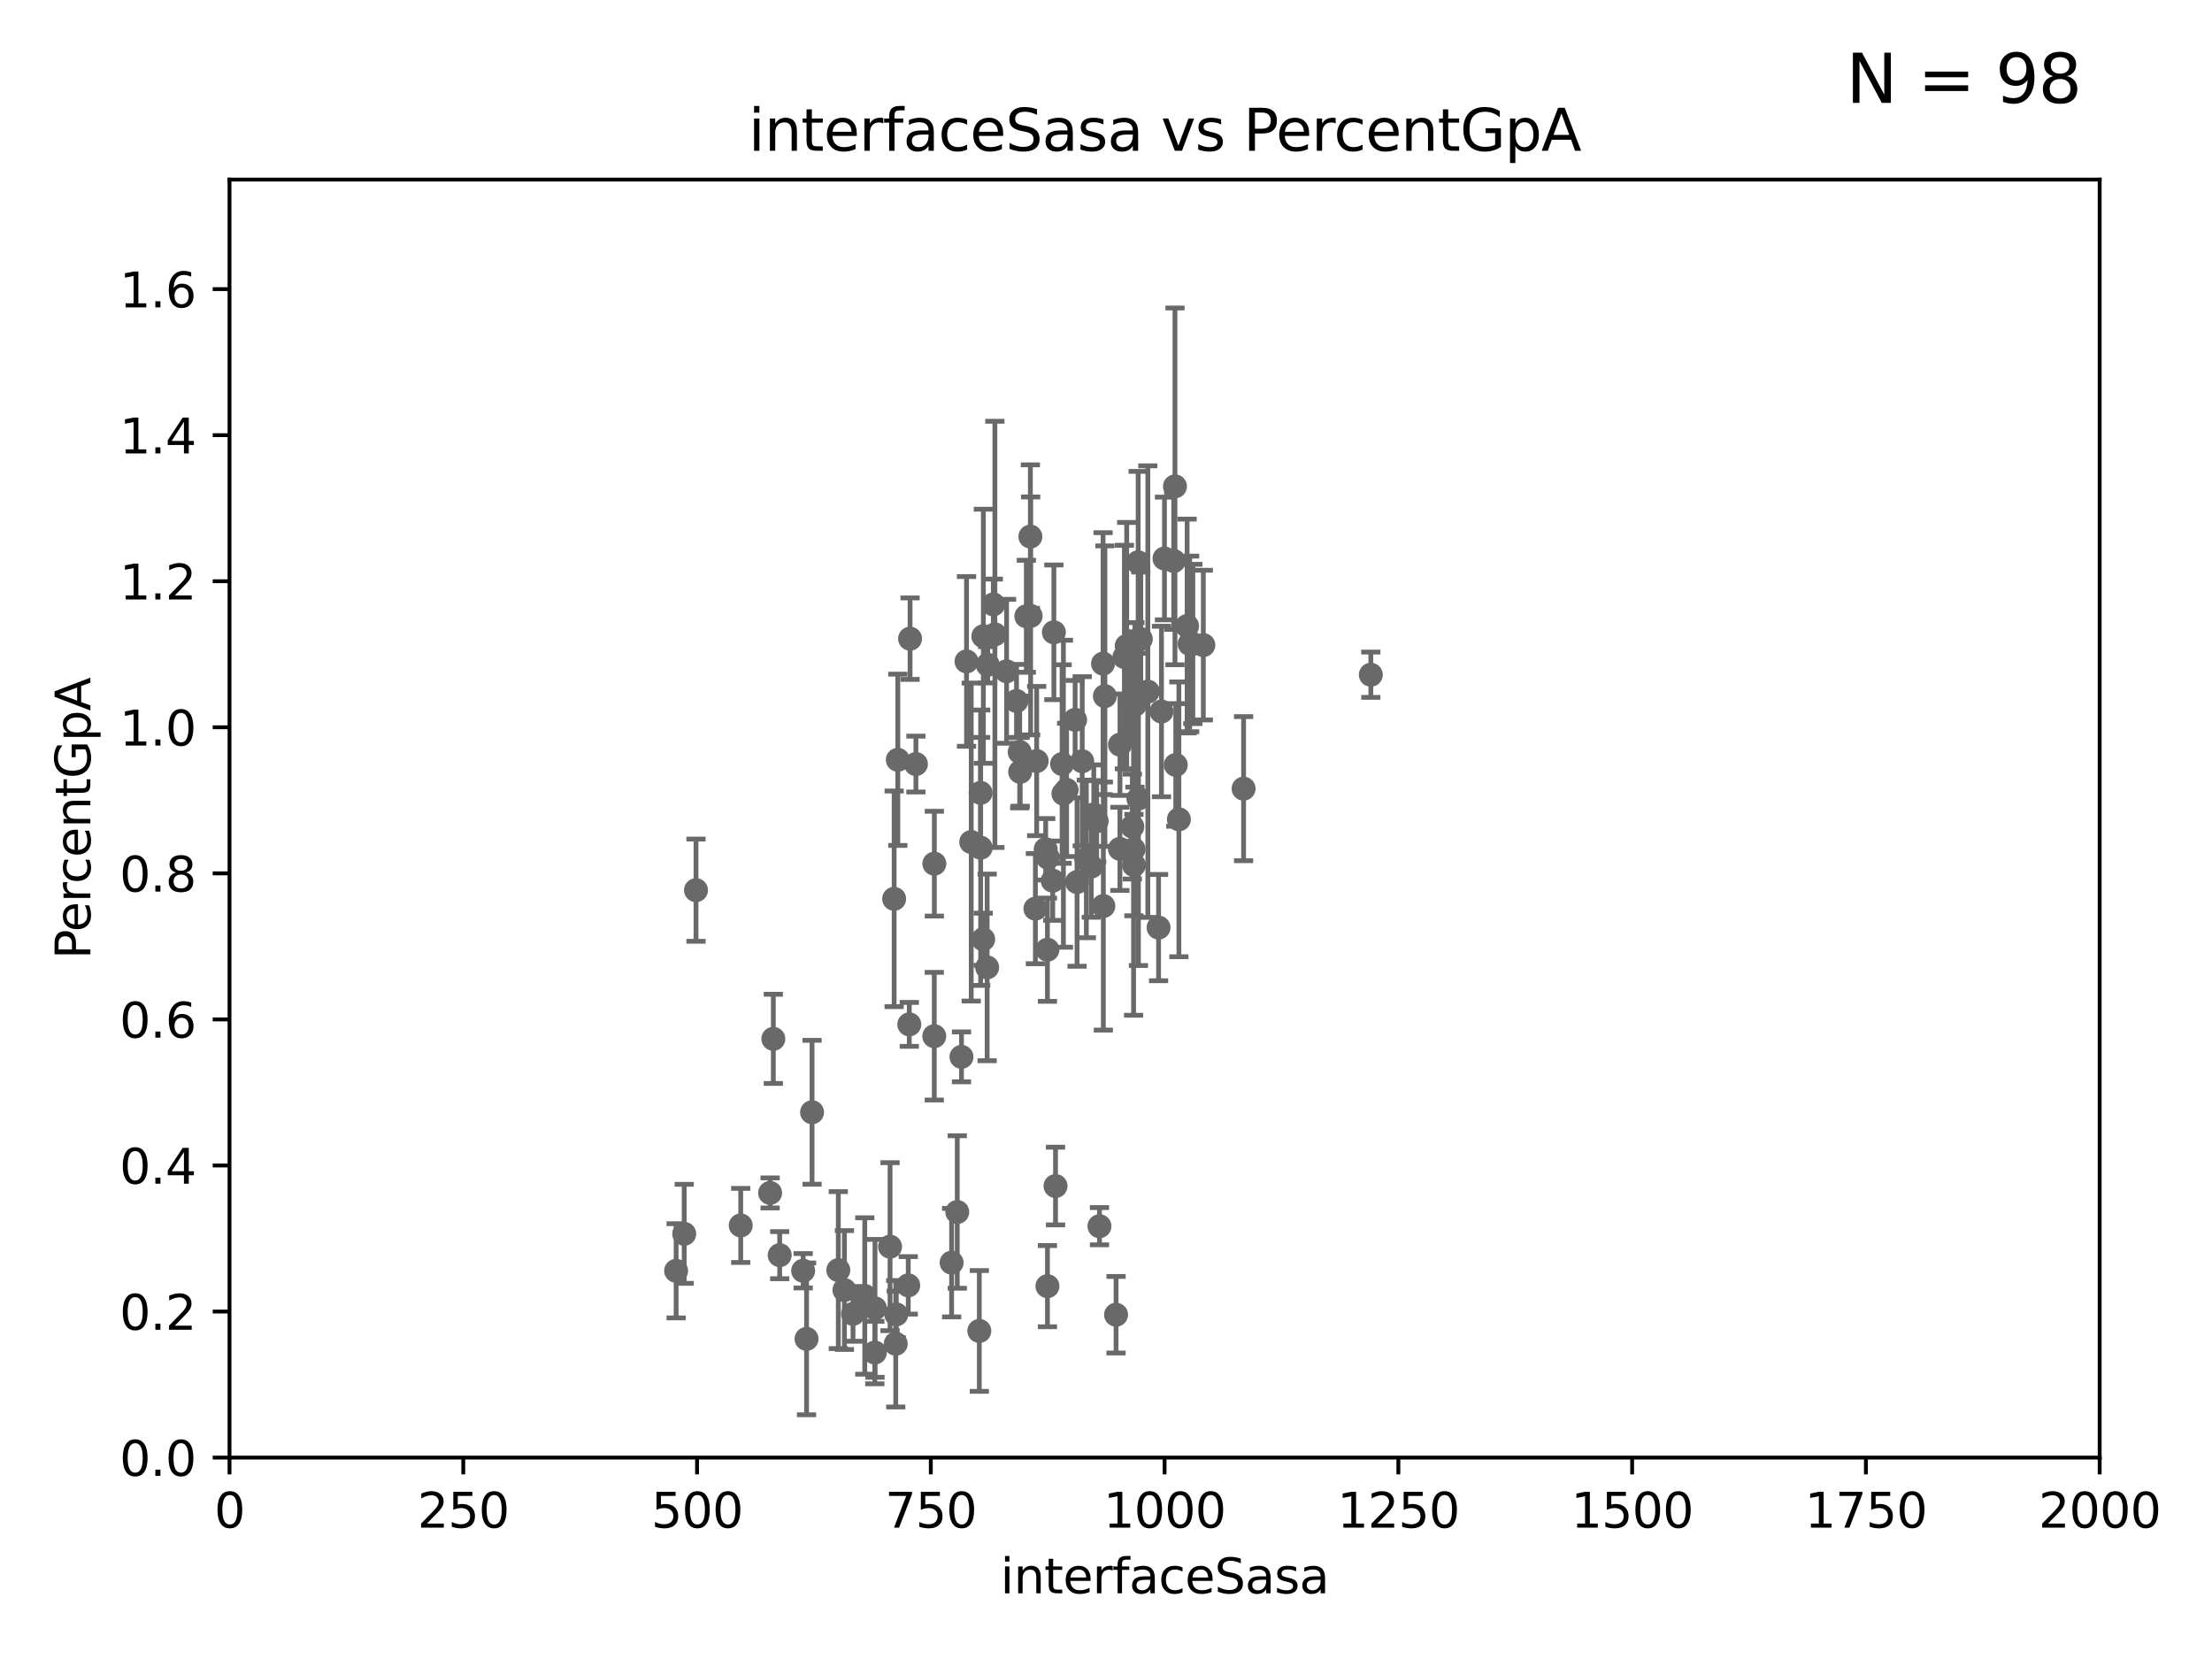 <?xml version="1.0" encoding="utf-8" standalone="no"?>
<!DOCTYPE svg PUBLIC "-//W3C//DTD SVG 1.1//EN"
  "http://www.w3.org/Graphics/SVG/1.1/DTD/svg11.dtd">
<svg xmlns:xlink="http://www.w3.org/1999/xlink" width="460.8pt" height="345.6pt" viewBox="0 0 460.8 345.6" xmlns="http://www.w3.org/2000/svg" version="1.1">
 <defs>
  <style type="text/css">*{stroke-linejoin: round; stroke-linecap: butt}</style>
 </defs>
 <g id="figure_1">
  <g id="patch_1">
   <path d="M 0 345.6 
L 460.8 345.6 
L 460.8 0 
L 0 0 
z
" style="fill: #ffffff"/>
  </g>
  <g id="axes_1">
   <g id="patch_2">
    <path d="M 47.81 303.64 
L 437.4 303.64 
L 437.4 37.411 
L 47.81 37.411 
z
" style="fill: #ffffff"/>
   </g>
   <g id="PathCollection_1">
    <defs>
     <path id="m9cd52d133a" d="M 0 1.118 
C 0.297 1.118 0.581 1 0.791 0.791 
C 1 0.581 1.118 0.297 1.118 0 
C 1.118 -0.297 1 -0.581 0.791 -0.791 
C 0.581 -1 0.297 -1.118 0 -1.118 
C -0.297 -1.118 -0.581 -1 -0.791 -0.791 
C -1 -0.581 -1.118 -0.297 -1.118 0 
C -1.118 0.297 -1 0.581 -0.791 0.791 
C -0.581 1 -0.297 1.118 0 1.118 
z
" style="stroke: #696969"/>
    </defs>
    <g clip-path="url(#p92071c273f)">
     <use xlink:href="#m9cd52d133a" x="235.526" y="146.023" style="fill: #696969; stroke: #696969"/>
     <use xlink:href="#m9cd52d133a" x="232.495" y="273.883" style="fill: #696969; stroke: #696969"/>
     <use xlink:href="#m9cd52d133a" x="229.038" y="255.442" style="fill: #696969; stroke: #696969"/>
     <use xlink:href="#m9cd52d133a" x="169.167" y="231.703" style="fill: #696969; stroke: #696969"/>
     <use xlink:href="#m9cd52d133a" x="218.203" y="267.931" style="fill: #696969; stroke: #696969"/>
     <use xlink:href="#m9cd52d133a" x="219.886" y="247.07" style="fill: #696969; stroke: #696969"/>
     <use xlink:href="#m9cd52d133a" x="218.199" y="197.843" style="fill: #696969; stroke: #696969"/>
     <use xlink:href="#m9cd52d133a" x="221.254" y="159.157" style="fill: #696969; stroke: #696969"/>
     <use xlink:href="#m9cd52d133a" x="189.584" y="133.048" style="fill: #696969; stroke: #696969"/>
     <use xlink:href="#m9cd52d133a" x="227.327" y="180.528" style="fill: #696969; stroke: #696969"/>
     <use xlink:href="#m9cd52d133a" x="140.848" y="264.732" style="fill: #696969; stroke: #696969"/>
     <use xlink:href="#m9cd52d133a" x="186.266" y="187.24" style="fill: #696969; stroke: #696969"/>
     <use xlink:href="#m9cd52d133a" x="236.146" y="176.907" style="fill: #696969; stroke: #696969"/>
     <use xlink:href="#m9cd52d133a" x="199.417" y="252.484" style="fill: #696969; stroke: #696969"/>
     <use xlink:href="#m9cd52d133a" x="204.815" y="195.67" style="fill: #696969; stroke: #696969"/>
     <use xlink:href="#m9cd52d133a" x="202.325" y="175.412" style="fill: #696969; stroke: #696969"/>
     <use xlink:href="#m9cd52d133a" x="205.643" y="201.527" style="fill: #696969; stroke: #696969"/>
     <use xlink:href="#m9cd52d133a" x="205.758" y="138.483" style="fill: #696969; stroke: #696969"/>
     <use xlink:href="#m9cd52d133a" x="207.252" y="132.151" style="fill: #696969; stroke: #696969"/>
     <use xlink:href="#m9cd52d133a" x="213.805" y="128.379" style="fill: #696969; stroke: #696969"/>
     <use xlink:href="#m9cd52d133a" x="204.275" y="165.169" style="fill: #696969; stroke: #696969"/>
     <use xlink:href="#m9cd52d133a" x="219.302" y="183.463" style="fill: #696969; stroke: #696969"/>
     <use xlink:href="#m9cd52d133a" x="226.307" y="178.932" style="fill: #696969; stroke: #696969"/>
     <use xlink:href="#m9cd52d133a" x="161.099" y="216.408" style="fill: #696969; stroke: #696969"/>
     <use xlink:href="#m9cd52d133a" x="204.01" y="277.259" style="fill: #696969; stroke: #696969"/>
     <use xlink:href="#m9cd52d133a" x="168.02" y="278.911" style="fill: #696969; stroke: #696969"/>
     <use xlink:href="#m9cd52d133a" x="180.15" y="269.978" style="fill: #696969; stroke: #696969"/>
     <use xlink:href="#m9cd52d133a" x="175.909" y="268.738" style="fill: #696969; stroke: #696969"/>
     <use xlink:href="#m9cd52d133a" x="162.425" y="261.473" style="fill: #696969; stroke: #696969"/>
     <use xlink:href="#m9cd52d133a" x="182.277" y="272.552" style="fill: #696969; stroke: #696969"/>
     <use xlink:href="#m9cd52d133a" x="160.429" y="248.504" style="fill: #696969; stroke: #696969"/>
     <use xlink:href="#m9cd52d133a" x="144.987" y="185.44" style="fill: #696969; stroke: #696969"/>
     <use xlink:href="#m9cd52d133a" x="185.413" y="259.704" style="fill: #696969; stroke: #696969"/>
     <use xlink:href="#m9cd52d133a" x="174.635" y="264.587" style="fill: #696969; stroke: #696969"/>
     <use xlink:href="#m9cd52d133a" x="182.242" y="281.76" style="fill: #696969; stroke: #696969"/>
     <use xlink:href="#m9cd52d133a" x="198.24" y="263.034" style="fill: #696969; stroke: #696969"/>
     <use xlink:href="#m9cd52d133a" x="227.857" y="169.654" style="fill: #696969; stroke: #696969"/>
     <use xlink:href="#m9cd52d133a" x="177.697" y="273.702" style="fill: #696969; stroke: #696969"/>
     <use xlink:href="#m9cd52d133a" x="189.422" y="213.398" style="fill: #696969; stroke: #696969"/>
     <use xlink:href="#m9cd52d133a" x="186.712" y="273.807" style="fill: #696969; stroke: #696969"/>
     <use xlink:href="#m9cd52d133a" x="186.599" y="279.928" style="fill: #696969; stroke: #696969"/>
     <use xlink:href="#m9cd52d133a" x="212.521" y="160.793" style="fill: #696969; stroke: #696969"/>
     <use xlink:href="#m9cd52d133a" x="167.313" y="264.72" style="fill: #696969; stroke: #696969"/>
     <use xlink:href="#m9cd52d133a" x="187.034" y="158.28" style="fill: #696969; stroke: #696969"/>
     <use xlink:href="#m9cd52d133a" x="189.204" y="267.765" style="fill: #696969; stroke: #696969"/>
     <use xlink:href="#m9cd52d133a" x="201.345" y="137.784" style="fill: #696969; stroke: #696969"/>
     <use xlink:href="#m9cd52d133a" x="222.194" y="164.549" style="fill: #696969; stroke: #696969"/>
     <use xlink:href="#m9cd52d133a" x="190.803" y="159.169" style="fill: #696969; stroke: #696969"/>
     <use xlink:href="#m9cd52d133a" x="235.888" y="172.198" style="fill: #696969; stroke: #696969"/>
     <use xlink:href="#m9cd52d133a" x="228.455" y="171.067" style="fill: #696969; stroke: #696969"/>
     <use xlink:href="#m9cd52d133a" x="230.171" y="145.015" style="fill: #696969; stroke: #696969"/>
     <use xlink:href="#m9cd52d133a" x="225.446" y="158.583" style="fill: #696969; stroke: #696969"/>
     <use xlink:href="#m9cd52d133a" x="229.786" y="138.247" style="fill: #696969; stroke: #696969"/>
     <use xlink:href="#m9cd52d133a" x="248.492" y="134.145" style="fill: #696969; stroke: #696969"/>
     <use xlink:href="#m9cd52d133a" x="236.422" y="146.84" style="fill: #696969; stroke: #696969"/>
     <use xlink:href="#m9cd52d133a" x="237.098" y="117.137" style="fill: #696969; stroke: #696969"/>
     <use xlink:href="#m9cd52d133a" x="247.82" y="134.138" style="fill: #696969; stroke: #696969"/>
     <use xlink:href="#m9cd52d133a" x="245.585" y="170.684" style="fill: #696969; stroke: #696969"/>
     <use xlink:href="#m9cd52d133a" x="241.954" y="148.223" style="fill: #696969; stroke: #696969"/>
     <use xlink:href="#m9cd52d133a" x="239.114" y="144.077" style="fill: #696969; stroke: #696969"/>
     <use xlink:href="#m9cd52d133a" x="233.3" y="176.832" style="fill: #696969; stroke: #696969"/>
     <use xlink:href="#m9cd52d133a" x="224.368" y="183.753" style="fill: #696969; stroke: #696969"/>
     <use xlink:href="#m9cd52d133a" x="214.648" y="111.783" style="fill: #696969; stroke: #696969"/>
     <use xlink:href="#m9cd52d133a" x="250.675" y="134.383" style="fill: #696969; stroke: #696969"/>
     <use xlink:href="#m9cd52d133a" x="244.508" y="116.865" style="fill: #696969; stroke: #696969"/>
     <use xlink:href="#m9cd52d133a" x="244.935" y="159.35" style="fill: #696969; stroke: #696969"/>
     <use xlink:href="#m9cd52d133a" x="211.757" y="146.024" style="fill: #696969; stroke: #696969"/>
     <use xlink:href="#m9cd52d133a" x="247.296" y="130.412" style="fill: #696969; stroke: #696969"/>
     <use xlink:href="#m9cd52d133a" x="259.065" y="164.29" style="fill: #696969; stroke: #696969"/>
     <use xlink:href="#m9cd52d133a" x="234.714" y="134.556" style="fill: #696969; stroke: #696969"/>
     <use xlink:href="#m9cd52d133a" x="237.153" y="166.373" style="fill: #696969; stroke: #696969"/>
     <use xlink:href="#m9cd52d133a" x="221.528" y="165.344" style="fill: #696969; stroke: #696969"/>
     <use xlink:href="#m9cd52d133a" x="154.306" y="255.278" style="fill: #696969; stroke: #696969"/>
     <use xlink:href="#m9cd52d133a" x="233.313" y="155.131" style="fill: #696969; stroke: #696969"/>
     <use xlink:href="#m9cd52d133a" x="241.352" y="193.237" style="fill: #696969; stroke: #696969"/>
     <use xlink:href="#m9cd52d133a" x="206.926" y="125.909" style="fill: #696969; stroke: #696969"/>
     <use xlink:href="#m9cd52d133a" x="215.692" y="189.289" style="fill: #696969; stroke: #696969"/>
     <use xlink:href="#m9cd52d133a" x="218.295" y="178.676" style="fill: #696969; stroke: #696969"/>
     <use xlink:href="#m9cd52d133a" x="219.541" y="131.722" style="fill: #696969; stroke: #696969"/>
     <use xlink:href="#m9cd52d133a" x="212.42" y="156.663" style="fill: #696969; stroke: #696969"/>
     <use xlink:href="#m9cd52d133a" x="236.224" y="180.211" style="fill: #696969; stroke: #696969"/>
     <use xlink:href="#m9cd52d133a" x="234.231" y="136.872" style="fill: #696969; stroke: #696969"/>
     <use xlink:href="#m9cd52d133a" x="214.699" y="128.306" style="fill: #696969; stroke: #696969"/>
     <use xlink:href="#m9cd52d133a" x="200.294" y="220.164" style="fill: #696969; stroke: #696969"/>
     <use xlink:href="#m9cd52d133a" x="194.641" y="179.917" style="fill: #696969; stroke: #696969"/>
     <use xlink:href="#m9cd52d133a" x="204.291" y="176.593" style="fill: #696969; stroke: #696969"/>
     <use xlink:href="#m9cd52d133a" x="242.584" y="116.343" style="fill: #696969; stroke: #696969"/>
     <use xlink:href="#m9cd52d133a" x="215.957" y="158.536" style="fill: #696969; stroke: #696969"/>
     <use xlink:href="#m9cd52d133a" x="285.569" y="140.558" style="fill: #696969; stroke: #696969"/>
     <use xlink:href="#m9cd52d133a" x="223.969" y="149.949" style="fill: #696969; stroke: #696969"/>
     <use xlink:href="#m9cd52d133a" x="229.848" y="188.745" style="fill: #696969; stroke: #696969"/>
     <use xlink:href="#m9cd52d133a" x="204.848" y="132.539" style="fill: #696969; stroke: #696969"/>
     <use xlink:href="#m9cd52d133a" x="194.627" y="215.856" style="fill: #696969; stroke: #696969"/>
     <use xlink:href="#m9cd52d133a" x="217.837" y="176.917" style="fill: #696969; stroke: #696969"/>
     <use xlink:href="#m9cd52d133a" x="209.689" y="139.844" style="fill: #696969; stroke: #696969"/>
     <use xlink:href="#m9cd52d133a" x="237.649" y="133.12" style="fill: #696969; stroke: #696969"/>
     <use xlink:href="#m9cd52d133a" x="244.769" y="101.32" style="fill: #696969; stroke: #696969"/>
     <use xlink:href="#m9cd52d133a" x="142.533" y="257.027" style="fill: #696969; stroke: #696969"/>
    </g>
   </g>
   <g id="matplotlib.axis_1">
    <g id="xtick_1">
     <g id="line2d_1">
      <defs>
       <path id="m970591608f" d="M 0 0 
L 0 3.5 
" style="stroke: #000000; stroke-width: 0.8"/>
      </defs>
      <g>
       <use xlink:href="#m970591608f" x="47.81" y="303.64" style="stroke: #000000; stroke-width: 0.8"/>
      </g>
     </g>
     <g id="text_1">
      <!-- 0 -->
      <g transform="translate(44.629 318.238)scale(0.1 -0.1)">
       <defs>
        <path id="DejaVuSans-30" d="M 2034 4250 
Q 1547 4250 1301 3770 
Q 1056 3291 1056 2328 
Q 1056 1369 1301 889 
Q 1547 409 2034 409 
Q 2525 409 2770 889 
Q 3016 1369 3016 2328 
Q 3016 3291 2770 3770 
Q 2525 4250 2034 4250 
z
M 2034 4750 
Q 2819 4750 3233 4129 
Q 3647 3509 3647 2328 
Q 3647 1150 3233 529 
Q 2819 -91 2034 -91 
Q 1250 -91 836 529 
Q 422 1150 422 2328 
Q 422 3509 836 4129 
Q 1250 4750 2034 4750 
z
" transform="scale(0.016)"/>
       </defs>
       <use xlink:href="#DejaVuSans-30"/>
      </g>
     </g>
    </g>
    <g id="xtick_2">
     <g id="line2d_2">
      <g>
       <use xlink:href="#m970591608f" x="96.509" y="303.64" style="stroke: #000000; stroke-width: 0.8"/>
      </g>
     </g>
     <g id="text_2">
      <!-- 250 -->
      <g transform="translate(86.965 318.238)scale(0.1 -0.1)">
       <defs>
        <path id="DejaVuSans-32" d="M 1228 531 
L 3431 531 
L 3431 0 
L 469 0 
L 469 531 
Q 828 903 1448 1529 
Q 2069 2156 2228 2338 
Q 2531 2678 2651 2914 
Q 2772 3150 2772 3378 
Q 2772 3750 2511 3984 
Q 2250 4219 1831 4219 
Q 1534 4219 1204 4116 
Q 875 4013 500 3803 
L 500 4441 
Q 881 4594 1212 4672 
Q 1544 4750 1819 4750 
Q 2544 4750 2975 4387 
Q 3406 4025 3406 3419 
Q 3406 3131 3298 2873 
Q 3191 2616 2906 2266 
Q 2828 2175 2409 1742 
Q 1991 1309 1228 531 
z
" transform="scale(0.016)"/>
        <path id="DejaVuSans-35" d="M 691 4666 
L 3169 4666 
L 3169 4134 
L 1269 4134 
L 1269 2991 
Q 1406 3038 1543 3061 
Q 1681 3084 1819 3084 
Q 2600 3084 3056 2656 
Q 3513 2228 3513 1497 
Q 3513 744 3044 326 
Q 2575 -91 1722 -91 
Q 1428 -91 1123 -41 
Q 819 9 494 109 
L 494 744 
Q 775 591 1075 516 
Q 1375 441 1709 441 
Q 2250 441 2565 725 
Q 2881 1009 2881 1497 
Q 2881 1984 2565 2268 
Q 2250 2553 1709 2553 
Q 1456 2553 1204 2497 
Q 953 2441 691 2322 
L 691 4666 
z
" transform="scale(0.016)"/>
       </defs>
       <use xlink:href="#DejaVuSans-32"/>
       <use xlink:href="#DejaVuSans-35" x="63.623"/>
       <use xlink:href="#DejaVuSans-30" x="127.246"/>
      </g>
     </g>
    </g>
    <g id="xtick_3">
     <g id="line2d_3">
      <g>
       <use xlink:href="#m970591608f" x="145.208" y="303.64" style="stroke: #000000; stroke-width: 0.8"/>
      </g>
     </g>
     <g id="text_3">
      <!-- 500 -->
      <g transform="translate(135.664 318.238)scale(0.1 -0.1)">
       <use xlink:href="#DejaVuSans-35"/>
       <use xlink:href="#DejaVuSans-30" x="63.623"/>
       <use xlink:href="#DejaVuSans-30" x="127.246"/>
      </g>
     </g>
    </g>
    <g id="xtick_4">
     <g id="line2d_4">
      <g>
       <use xlink:href="#m970591608f" x="193.906" y="303.64" style="stroke: #000000; stroke-width: 0.8"/>
      </g>
     </g>
     <g id="text_4">
      <!-- 750 -->
      <g transform="translate(184.363 318.238)scale(0.1 -0.1)">
       <defs>
        <path id="DejaVuSans-37" d="M 525 4666 
L 3525 4666 
L 3525 4397 
L 1831 0 
L 1172 0 
L 2766 4134 
L 525 4134 
L 525 4666 
z
" transform="scale(0.016)"/>
       </defs>
       <use xlink:href="#DejaVuSans-37"/>
       <use xlink:href="#DejaVuSans-35" x="63.623"/>
       <use xlink:href="#DejaVuSans-30" x="127.246"/>
      </g>
     </g>
    </g>
    <g id="xtick_5">
     <g id="line2d_5">
      <g>
       <use xlink:href="#m970591608f" x="242.605" y="303.64" style="stroke: #000000; stroke-width: 0.8"/>
      </g>
     </g>
     <g id="text_5">
      <!-- 1000 -->
      <g transform="translate(229.88 318.238)scale(0.1 -0.1)">
       <defs>
        <path id="DejaVuSans-31" d="M 794 531 
L 1825 531 
L 1825 4091 
L 703 3866 
L 703 4441 
L 1819 4666 
L 2450 4666 
L 2450 531 
L 3481 531 
L 3481 0 
L 794 0 
L 794 531 
z
" transform="scale(0.016)"/>
       </defs>
       <use xlink:href="#DejaVuSans-31"/>
       <use xlink:href="#DejaVuSans-30" x="63.623"/>
       <use xlink:href="#DejaVuSans-30" x="127.246"/>
       <use xlink:href="#DejaVuSans-30" x="190.869"/>
      </g>
     </g>
    </g>
    <g id="xtick_6">
     <g id="line2d_6">
      <g>
       <use xlink:href="#m970591608f" x="291.304" y="303.64" style="stroke: #000000; stroke-width: 0.8"/>
      </g>
     </g>
     <g id="text_6">
      <!-- 1250 -->
      <g transform="translate(278.579 318.238)scale(0.1 -0.1)">
       <use xlink:href="#DejaVuSans-31"/>
       <use xlink:href="#DejaVuSans-32" x="63.623"/>
       <use xlink:href="#DejaVuSans-35" x="127.246"/>
       <use xlink:href="#DejaVuSans-30" x="190.869"/>
      </g>
     </g>
    </g>
    <g id="xtick_7">
     <g id="line2d_7">
      <g>
       <use xlink:href="#m970591608f" x="340.002" y="303.64" style="stroke: #000000; stroke-width: 0.8"/>
      </g>
     </g>
     <g id="text_7">
      <!-- 1500 -->
      <g transform="translate(327.277 318.238)scale(0.1 -0.1)">
       <use xlink:href="#DejaVuSans-31"/>
       <use xlink:href="#DejaVuSans-35" x="63.623"/>
       <use xlink:href="#DejaVuSans-30" x="127.246"/>
       <use xlink:href="#DejaVuSans-30" x="190.869"/>
      </g>
     </g>
    </g>
    <g id="xtick_8">
     <g id="line2d_8">
      <g>
       <use xlink:href="#m970591608f" x="388.701" y="303.64" style="stroke: #000000; stroke-width: 0.8"/>
      </g>
     </g>
     <g id="text_8">
      <!-- 1750 -->
      <g transform="translate(375.976 318.238)scale(0.1 -0.1)">
       <use xlink:href="#DejaVuSans-31"/>
       <use xlink:href="#DejaVuSans-37" x="63.623"/>
       <use xlink:href="#DejaVuSans-35" x="127.246"/>
       <use xlink:href="#DejaVuSans-30" x="190.869"/>
      </g>
     </g>
    </g>
    <g id="xtick_9">
     <g id="line2d_9">
      <g>
       <use xlink:href="#m970591608f" x="437.4" y="303.64" style="stroke: #000000; stroke-width: 0.8"/>
      </g>
     </g>
     <g id="text_9">
      <!-- 2000 -->
      <g transform="translate(424.675 318.238)scale(0.1 -0.1)">
       <use xlink:href="#DejaVuSans-32"/>
       <use xlink:href="#DejaVuSans-30" x="63.623"/>
       <use xlink:href="#DejaVuSans-30" x="127.246"/>
       <use xlink:href="#DejaVuSans-30" x="190.869"/>
      </g>
     </g>
    </g>
    <g id="text_10">
     <!-- interfaceSasa -->
     <g transform="translate(208.398 331.917)scale(0.1 -0.1)">
      <defs>
       <path id="DejaVuSans-69" d="M 603 3500 
L 1178 3500 
L 1178 0 
L 603 0 
L 603 3500 
z
M 603 4863 
L 1178 4863 
L 1178 4134 
L 603 4134 
L 603 4863 
z
" transform="scale(0.016)"/>
       <path id="DejaVuSans-6e" d="M 3513 2113 
L 3513 0 
L 2938 0 
L 2938 2094 
Q 2938 2591 2744 2837 
Q 2550 3084 2163 3084 
Q 1697 3084 1428 2787 
Q 1159 2491 1159 1978 
L 1159 0 
L 581 0 
L 581 3500 
L 1159 3500 
L 1159 2956 
Q 1366 3272 1645 3428 
Q 1925 3584 2291 3584 
Q 2894 3584 3203 3211 
Q 3513 2838 3513 2113 
z
" transform="scale(0.016)"/>
       <path id="DejaVuSans-74" d="M 1172 4494 
L 1172 3500 
L 2356 3500 
L 2356 3053 
L 1172 3053 
L 1172 1153 
Q 1172 725 1289 603 
Q 1406 481 1766 481 
L 2356 481 
L 2356 0 
L 1766 0 
Q 1100 0 847 248 
Q 594 497 594 1153 
L 594 3053 
L 172 3053 
L 172 3500 
L 594 3500 
L 594 4494 
L 1172 4494 
z
" transform="scale(0.016)"/>
       <path id="DejaVuSans-65" d="M 3597 1894 
L 3597 1613 
L 953 1613 
Q 991 1019 1311 708 
Q 1631 397 2203 397 
Q 2534 397 2845 478 
Q 3156 559 3463 722 
L 3463 178 
Q 3153 47 2828 -22 
Q 2503 -91 2169 -91 
Q 1331 -91 842 396 
Q 353 884 353 1716 
Q 353 2575 817 3079 
Q 1281 3584 2069 3584 
Q 2775 3584 3186 3129 
Q 3597 2675 3597 1894 
z
M 3022 2063 
Q 3016 2534 2758 2815 
Q 2500 3097 2075 3097 
Q 1594 3097 1305 2825 
Q 1016 2553 972 2059 
L 3022 2063 
z
" transform="scale(0.016)"/>
       <path id="DejaVuSans-72" d="M 2631 2963 
Q 2534 3019 2420 3045 
Q 2306 3072 2169 3072 
Q 1681 3072 1420 2755 
Q 1159 2438 1159 1844 
L 1159 0 
L 581 0 
L 581 3500 
L 1159 3500 
L 1159 2956 
Q 1341 3275 1631 3429 
Q 1922 3584 2338 3584 
Q 2397 3584 2469 3576 
Q 2541 3569 2628 3553 
L 2631 2963 
z
" transform="scale(0.016)"/>
       <path id="DejaVuSans-66" d="M 2375 4863 
L 2375 4384 
L 1825 4384 
Q 1516 4384 1395 4259 
Q 1275 4134 1275 3809 
L 1275 3500 
L 2222 3500 
L 2222 3053 
L 1275 3053 
L 1275 0 
L 697 0 
L 697 3053 
L 147 3053 
L 147 3500 
L 697 3500 
L 697 3744 
Q 697 4328 969 4595 
Q 1241 4863 1831 4863 
L 2375 4863 
z
" transform="scale(0.016)"/>
       <path id="DejaVuSans-61" d="M 2194 1759 
Q 1497 1759 1228 1600 
Q 959 1441 959 1056 
Q 959 750 1161 570 
Q 1363 391 1709 391 
Q 2188 391 2477 730 
Q 2766 1069 2766 1631 
L 2766 1759 
L 2194 1759 
z
M 3341 1997 
L 3341 0 
L 2766 0 
L 2766 531 
Q 2569 213 2275 61 
Q 1981 -91 1556 -91 
Q 1019 -91 701 211 
Q 384 513 384 1019 
Q 384 1609 779 1909 
Q 1175 2209 1959 2209 
L 2766 2209 
L 2766 2266 
Q 2766 2663 2505 2880 
Q 2244 3097 1772 3097 
Q 1472 3097 1187 3025 
Q 903 2953 641 2809 
L 641 3341 
Q 956 3463 1253 3523 
Q 1550 3584 1831 3584 
Q 2591 3584 2966 3190 
Q 3341 2797 3341 1997 
z
" transform="scale(0.016)"/>
       <path id="DejaVuSans-63" d="M 3122 3366 
L 3122 2828 
Q 2878 2963 2633 3030 
Q 2388 3097 2138 3097 
Q 1578 3097 1268 2742 
Q 959 2388 959 1747 
Q 959 1106 1268 751 
Q 1578 397 2138 397 
Q 2388 397 2633 464 
Q 2878 531 3122 666 
L 3122 134 
Q 2881 22 2623 -34 
Q 2366 -91 2075 -91 
Q 1284 -91 818 406 
Q 353 903 353 1747 
Q 353 2603 823 3093 
Q 1294 3584 2113 3584 
Q 2378 3584 2631 3529 
Q 2884 3475 3122 3366 
z
" transform="scale(0.016)"/>
       <path id="DejaVuSans-53" d="M 3425 4513 
L 3425 3897 
Q 3066 4069 2747 4153 
Q 2428 4238 2131 4238 
Q 1616 4238 1336 4038 
Q 1056 3838 1056 3469 
Q 1056 3159 1242 3001 
Q 1428 2844 1947 2747 
L 2328 2669 
Q 3034 2534 3370 2195 
Q 3706 1856 3706 1288 
Q 3706 609 3251 259 
Q 2797 -91 1919 -91 
Q 1588 -91 1214 -16 
Q 841 59 441 206 
L 441 856 
Q 825 641 1194 531 
Q 1563 422 1919 422 
Q 2459 422 2753 634 
Q 3047 847 3047 1241 
Q 3047 1584 2836 1778 
Q 2625 1972 2144 2069 
L 1759 2144 
Q 1053 2284 737 2584 
Q 422 2884 422 3419 
Q 422 4038 858 4394 
Q 1294 4750 2059 4750 
Q 2388 4750 2728 4690 
Q 3069 4631 3425 4513 
z
" transform="scale(0.016)"/>
       <path id="DejaVuSans-73" d="M 2834 3397 
L 2834 2853 
Q 2591 2978 2328 3040 
Q 2066 3103 1784 3103 
Q 1356 3103 1142 2972 
Q 928 2841 928 2578 
Q 928 2378 1081 2264 
Q 1234 2150 1697 2047 
L 1894 2003 
Q 2506 1872 2764 1633 
Q 3022 1394 3022 966 
Q 3022 478 2636 193 
Q 2250 -91 1575 -91 
Q 1294 -91 989 -36 
Q 684 19 347 128 
L 347 722 
Q 666 556 975 473 
Q 1284 391 1588 391 
Q 1994 391 2212 530 
Q 2431 669 2431 922 
Q 2431 1156 2273 1281 
Q 2116 1406 1581 1522 
L 1381 1569 
Q 847 1681 609 1914 
Q 372 2147 372 2553 
Q 372 3047 722 3315 
Q 1072 3584 1716 3584 
Q 2034 3584 2315 3537 
Q 2597 3491 2834 3397 
z
" transform="scale(0.016)"/>
      </defs>
      <use xlink:href="#DejaVuSans-69"/>
      <use xlink:href="#DejaVuSans-6e" x="27.783"/>
      <use xlink:href="#DejaVuSans-74" x="91.162"/>
      <use xlink:href="#DejaVuSans-65" x="130.371"/>
      <use xlink:href="#DejaVuSans-72" x="191.895"/>
      <use xlink:href="#DejaVuSans-66" x="233.008"/>
      <use xlink:href="#DejaVuSans-61" x="268.213"/>
      <use xlink:href="#DejaVuSans-63" x="329.492"/>
      <use xlink:href="#DejaVuSans-65" x="384.473"/>
      <use xlink:href="#DejaVuSans-53" x="445.996"/>
      <use xlink:href="#DejaVuSans-61" x="509.473"/>
      <use xlink:href="#DejaVuSans-73" x="570.752"/>
      <use xlink:href="#DejaVuSans-61" x="622.852"/>
     </g>
    </g>
   </g>
   <g id="matplotlib.axis_2">
    <g id="ytick_1">
     <g id="line2d_10">
      <defs>
       <path id="m7ee88f3c94" d="M 0 0 
L -3.5 0 
" style="stroke: #000000; stroke-width: 0.8"/>
      </defs>
      <g>
       <use xlink:href="#m7ee88f3c94" x="47.81" y="303.64" style="stroke: #000000; stroke-width: 0.8"/>
      </g>
     </g>
     <g id="text_11">
      <!-- 0.0 -->
      <g transform="translate(24.907 307.439)scale(0.1 -0.1)">
       <defs>
        <path id="DejaVuSans-2e" d="M 684 794 
L 1344 794 
L 1344 0 
L 684 0 
L 684 794 
z
" transform="scale(0.016)"/>
       </defs>
       <use xlink:href="#DejaVuSans-30"/>
       <use xlink:href="#DejaVuSans-2e" x="63.623"/>
       <use xlink:href="#DejaVuSans-30" x="95.41"/>
      </g>
     </g>
    </g>
    <g id="ytick_2">
     <g id="line2d_11">
      <g>
       <use xlink:href="#m7ee88f3c94" x="47.81" y="273.214" style="stroke: #000000; stroke-width: 0.8"/>
      </g>
     </g>
     <g id="text_12">
      <!-- 0.2 -->
      <g transform="translate(24.907 277.013)scale(0.1 -0.1)">
       <use xlink:href="#DejaVuSans-30"/>
       <use xlink:href="#DejaVuSans-2e" x="63.623"/>
       <use xlink:href="#DejaVuSans-32" x="95.41"/>
      </g>
     </g>
    </g>
    <g id="ytick_3">
     <g id="line2d_12">
      <g>
       <use xlink:href="#m7ee88f3c94" x="47.81" y="242.788" style="stroke: #000000; stroke-width: 0.8"/>
      </g>
     </g>
     <g id="text_13">
      <!-- 0.4 -->
      <g transform="translate(24.907 246.587)scale(0.1 -0.1)">
       <defs>
        <path id="DejaVuSans-34" d="M 2419 4116 
L 825 1625 
L 2419 1625 
L 2419 4116 
z
M 2253 4666 
L 3047 4666 
L 3047 1625 
L 3713 1625 
L 3713 1100 
L 3047 1100 
L 3047 0 
L 2419 0 
L 2419 1100 
L 313 1100 
L 313 1709 
L 2253 4666 
z
" transform="scale(0.016)"/>
       </defs>
       <use xlink:href="#DejaVuSans-30"/>
       <use xlink:href="#DejaVuSans-2e" x="63.623"/>
       <use xlink:href="#DejaVuSans-34" x="95.41"/>
      </g>
     </g>
    </g>
    <g id="ytick_4">
     <g id="line2d_13">
      <g>
       <use xlink:href="#m7ee88f3c94" x="47.81" y="212.362" style="stroke: #000000; stroke-width: 0.8"/>
      </g>
     </g>
     <g id="text_14">
      <!-- 0.6 -->
      <g transform="translate(24.907 216.161)scale(0.1 -0.1)">
       <defs>
        <path id="DejaVuSans-36" d="M 2113 2584 
Q 1688 2584 1439 2293 
Q 1191 2003 1191 1497 
Q 1191 994 1439 701 
Q 1688 409 2113 409 
Q 2538 409 2786 701 
Q 3034 994 3034 1497 
Q 3034 2003 2786 2293 
Q 2538 2584 2113 2584 
z
M 3366 4563 
L 3366 3988 
Q 3128 4100 2886 4159 
Q 2644 4219 2406 4219 
Q 1781 4219 1451 3797 
Q 1122 3375 1075 2522 
Q 1259 2794 1537 2939 
Q 1816 3084 2150 3084 
Q 2853 3084 3261 2657 
Q 3669 2231 3669 1497 
Q 3669 778 3244 343 
Q 2819 -91 2113 -91 
Q 1303 -91 875 529 
Q 447 1150 447 2328 
Q 447 3434 972 4092 
Q 1497 4750 2381 4750 
Q 2619 4750 2861 4703 
Q 3103 4656 3366 4563 
z
" transform="scale(0.016)"/>
       </defs>
       <use xlink:href="#DejaVuSans-30"/>
       <use xlink:href="#DejaVuSans-2e" x="63.623"/>
       <use xlink:href="#DejaVuSans-36" x="95.41"/>
      </g>
     </g>
    </g>
    <g id="ytick_5">
     <g id="line2d_14">
      <g>
       <use xlink:href="#m7ee88f3c94" x="47.81" y="181.935" style="stroke: #000000; stroke-width: 0.8"/>
      </g>
     </g>
     <g id="text_15">
      <!-- 0.8 -->
      <g transform="translate(24.907 185.735)scale(0.1 -0.1)">
       <defs>
        <path id="DejaVuSans-38" d="M 2034 2216 
Q 1584 2216 1326 1975 
Q 1069 1734 1069 1313 
Q 1069 891 1326 650 
Q 1584 409 2034 409 
Q 2484 409 2743 651 
Q 3003 894 3003 1313 
Q 3003 1734 2745 1975 
Q 2488 2216 2034 2216 
z
M 1403 2484 
Q 997 2584 770 2862 
Q 544 3141 544 3541 
Q 544 4100 942 4425 
Q 1341 4750 2034 4750 
Q 2731 4750 3128 4425 
Q 3525 4100 3525 3541 
Q 3525 3141 3298 2862 
Q 3072 2584 2669 2484 
Q 3125 2378 3379 2068 
Q 3634 1759 3634 1313 
Q 3634 634 3220 271 
Q 2806 -91 2034 -91 
Q 1263 -91 848 271 
Q 434 634 434 1313 
Q 434 1759 690 2068 
Q 947 2378 1403 2484 
z
M 1172 3481 
Q 1172 3119 1398 2916 
Q 1625 2713 2034 2713 
Q 2441 2713 2670 2916 
Q 2900 3119 2900 3481 
Q 2900 3844 2670 4047 
Q 2441 4250 2034 4250 
Q 1625 4250 1398 4047 
Q 1172 3844 1172 3481 
z
" transform="scale(0.016)"/>
       </defs>
       <use xlink:href="#DejaVuSans-30"/>
       <use xlink:href="#DejaVuSans-2e" x="63.623"/>
       <use xlink:href="#DejaVuSans-38" x="95.41"/>
      </g>
     </g>
    </g>
    <g id="ytick_6">
     <g id="line2d_15">
      <g>
       <use xlink:href="#m7ee88f3c94" x="47.81" y="151.509" style="stroke: #000000; stroke-width: 0.8"/>
      </g>
     </g>
     <g id="text_16">
      <!-- 1.0 -->
      <g transform="translate(24.907 155.308)scale(0.1 -0.1)">
       <use xlink:href="#DejaVuSans-31"/>
       <use xlink:href="#DejaVuSans-2e" x="63.623"/>
       <use xlink:href="#DejaVuSans-30" x="95.41"/>
      </g>
     </g>
    </g>
    <g id="ytick_7">
     <g id="line2d_16">
      <g>
       <use xlink:href="#m7ee88f3c94" x="47.81" y="121.083" style="stroke: #000000; stroke-width: 0.8"/>
      </g>
     </g>
     <g id="text_17">
      <!-- 1.2 -->
      <g transform="translate(24.907 124.882)scale(0.1 -0.1)">
       <use xlink:href="#DejaVuSans-31"/>
       <use xlink:href="#DejaVuSans-2e" x="63.623"/>
       <use xlink:href="#DejaVuSans-32" x="95.41"/>
      </g>
     </g>
    </g>
    <g id="ytick_8">
     <g id="line2d_17">
      <g>
       <use xlink:href="#m7ee88f3c94" x="47.81" y="90.657" style="stroke: #000000; stroke-width: 0.8"/>
      </g>
     </g>
     <g id="text_18">
      <!-- 1.4 -->
      <g transform="translate(24.907 94.456)scale(0.1 -0.1)">
       <use xlink:href="#DejaVuSans-31"/>
       <use xlink:href="#DejaVuSans-2e" x="63.623"/>
       <use xlink:href="#DejaVuSans-34" x="95.41"/>
      </g>
     </g>
    </g>
    <g id="ytick_9">
     <g id="line2d_18">
      <g>
       <use xlink:href="#m7ee88f3c94" x="47.81" y="60.231" style="stroke: #000000; stroke-width: 0.8"/>
      </g>
     </g>
     <g id="text_19">
      <!-- 1.6 -->
      <g transform="translate(24.907 64.03)scale(0.1 -0.1)">
       <use xlink:href="#DejaVuSans-31"/>
       <use xlink:href="#DejaVuSans-2e" x="63.623"/>
       <use xlink:href="#DejaVuSans-36" x="95.41"/>
      </g>
     </g>
    </g>
    <g id="text_20">
     <!-- PercentGpA -->
     <g transform="translate(18.827 199.802)rotate(-90)scale(0.1 -0.1)">
      <defs>
       <path id="DejaVuSans-50" d="M 1259 4147 
L 1259 2394 
L 2053 2394 
Q 2494 2394 2734 2622 
Q 2975 2850 2975 3272 
Q 2975 3691 2734 3919 
Q 2494 4147 2053 4147 
L 1259 4147 
z
M 628 4666 
L 2053 4666 
Q 2838 4666 3239 4311 
Q 3641 3956 3641 3272 
Q 3641 2581 3239 2228 
Q 2838 1875 2053 1875 
L 1259 1875 
L 1259 0 
L 628 0 
L 628 4666 
z
" transform="scale(0.016)"/>
       <path id="DejaVuSans-47" d="M 3809 666 
L 3809 1919 
L 2778 1919 
L 2778 2438 
L 4434 2438 
L 4434 434 
Q 4069 175 3628 42 
Q 3188 -91 2688 -91 
Q 1594 -91 976 548 
Q 359 1188 359 2328 
Q 359 3472 976 4111 
Q 1594 4750 2688 4750 
Q 3144 4750 3555 4637 
Q 3966 4525 4313 4306 
L 4313 3634 
Q 3963 3931 3569 4081 
Q 3175 4231 2741 4231 
Q 1884 4231 1454 3753 
Q 1025 3275 1025 2328 
Q 1025 1384 1454 906 
Q 1884 428 2741 428 
Q 3075 428 3337 486 
Q 3600 544 3809 666 
z
" transform="scale(0.016)"/>
       <path id="DejaVuSans-70" d="M 1159 525 
L 1159 -1331 
L 581 -1331 
L 581 3500 
L 1159 3500 
L 1159 2969 
Q 1341 3281 1617 3432 
Q 1894 3584 2278 3584 
Q 2916 3584 3314 3078 
Q 3713 2572 3713 1747 
Q 3713 922 3314 415 
Q 2916 -91 2278 -91 
Q 1894 -91 1617 61 
Q 1341 213 1159 525 
z
M 3116 1747 
Q 3116 2381 2855 2742 
Q 2594 3103 2138 3103 
Q 1681 3103 1420 2742 
Q 1159 2381 1159 1747 
Q 1159 1113 1420 752 
Q 1681 391 2138 391 
Q 2594 391 2855 752 
Q 3116 1113 3116 1747 
z
" transform="scale(0.016)"/>
       <path id="DejaVuSans-41" d="M 2188 4044 
L 1331 1722 
L 3047 1722 
L 2188 4044 
z
M 1831 4666 
L 2547 4666 
L 4325 0 
L 3669 0 
L 3244 1197 
L 1141 1197 
L 716 0 
L 50 0 
L 1831 4666 
z
" transform="scale(0.016)"/>
      </defs>
      <use xlink:href="#DejaVuSans-50"/>
      <use xlink:href="#DejaVuSans-65" x="56.678"/>
      <use xlink:href="#DejaVuSans-72" x="118.201"/>
      <use xlink:href="#DejaVuSans-63" x="157.064"/>
      <use xlink:href="#DejaVuSans-65" x="212.045"/>
      <use xlink:href="#DejaVuSans-6e" x="273.568"/>
      <use xlink:href="#DejaVuSans-74" x="336.947"/>
      <use xlink:href="#DejaVuSans-47" x="376.156"/>
      <use xlink:href="#DejaVuSans-70" x="453.646"/>
      <use xlink:href="#DejaVuSans-41" x="517.123"/>
     </g>
    </g>
   </g>
   <g id="LineCollection_1">
    <path d="M 235.526 154.149 
L 235.526 137.897 
" clip-path="url(#p92071c273f)" style="fill: none; stroke: #696969"/>
    <path d="M 232.495 281.857 
L 232.495 265.908 
" clip-path="url(#p92071c273f)" style="fill: none; stroke: #696969"/>
    <path d="M 229.038 259.323 
L 229.038 251.56 
" clip-path="url(#p92071c273f)" style="fill: none; stroke: #696969"/>
    <path d="M 169.167 246.692 
L 169.167 216.715 
" clip-path="url(#p92071c273f)" style="fill: none; stroke: #696969"/>
    <path d="M 218.203 276.388 
L 218.203 259.474 
" clip-path="url(#p92071c273f)" style="fill: none; stroke: #696969"/>
    <path d="M 219.886 255.164 
L 219.886 238.976 
" clip-path="url(#p92071c273f)" style="fill: none; stroke: #696969"/>
    <path d="M 218.199 208.591 
L 218.199 187.095 
" clip-path="url(#p92071c273f)" style="fill: none; stroke: #696969"/>
    <path d="M 221.254 179.834 
L 221.254 138.48 
" clip-path="url(#p92071c273f)" style="fill: none; stroke: #696969"/>
    <path d="M 189.584 141.535 
L 189.584 124.56 
" clip-path="url(#p92071c273f)" style="fill: none; stroke: #696969"/>
    <path d="M 227.327 191.081 
L 227.327 169.975 
" clip-path="url(#p92071c273f)" style="fill: none; stroke: #696969"/>
    <path d="M 140.848 274.546 
L 140.848 254.919 
" clip-path="url(#p92071c273f)" style="fill: none; stroke: #696969"/>
    <path d="M 186.266 209.699 
L 186.266 164.781 
" clip-path="url(#p92071c273f)" style="fill: none; stroke: #696969"/>
    <path d="M 236.146 211.498 
L 236.146 142.316 
" clip-path="url(#p92071c273f)" style="fill: none; stroke: #696969"/>
    <path d="M 199.417 268.366 
L 199.417 236.602 
" clip-path="url(#p92071c273f)" style="fill: none; stroke: #696969"/>
    <path d="M 204.815 201.1 
L 204.815 190.24 
" clip-path="url(#p92071c273f)" style="fill: none; stroke: #696969"/>
    <path d="M 202.325 208.531 
L 202.325 142.292 
" clip-path="url(#p92071c273f)" style="fill: none; stroke: #696969"/>
    <path d="M 205.643 220.962 
L 205.643 182.093 
" clip-path="url(#p92071c273f)" style="fill: none; stroke: #696969"/>
    <path d="M 205.758 142.264 
L 205.758 134.703 
" clip-path="url(#p92071c273f)" style="fill: none; stroke: #696969"/>
    <path d="M 207.252 176.543 
L 207.252 87.759 
" clip-path="url(#p92071c273f)" style="fill: none; stroke: #696969"/>
    <path d="M 213.805 140.046 
L 213.805 116.711 
" clip-path="url(#p92071c273f)" style="fill: none; stroke: #696969"/>
    <path d="M 204.275 176.716 
L 204.275 153.622 
" clip-path="url(#p92071c273f)" style="fill: none; stroke: #696969"/>
    <path d="M 219.302 191.723 
L 219.302 175.204 
" clip-path="url(#p92071c273f)" style="fill: none; stroke: #696969"/>
    <path d="M 226.307 195.35 
L 226.307 162.514 
" clip-path="url(#p92071c273f)" style="fill: none; stroke: #696969"/>
    <path d="M 161.099 225.696 
L 161.099 207.119 
" clip-path="url(#p92071c273f)" style="fill: none; stroke: #696969"/>
    <path d="M 204.01 289.841 
L 204.01 264.678 
" clip-path="url(#p92071c273f)" style="fill: none; stroke: #696969"/>
    <path d="M 168.02 294.725 
L 168.02 263.098 
" clip-path="url(#p92071c273f)" style="fill: none; stroke: #696969"/>
    <path d="M 180.15 286.269 
L 180.15 253.687 
" clip-path="url(#p92071c273f)" style="fill: none; stroke: #696969"/>
    <path d="M 175.909 281.122 
L 175.909 256.355 
" clip-path="url(#p92071c273f)" style="fill: none; stroke: #696969"/>
    <path d="M 162.425 266.378 
L 162.425 256.569 
" clip-path="url(#p92071c273f)" style="fill: none; stroke: #696969"/>
    <path d="M 182.277 286.913 
L 182.277 258.191 
" clip-path="url(#p92071c273f)" style="fill: none; stroke: #696969"/>
    <path d="M 160.429 251.64 
L 160.429 245.369 
" clip-path="url(#p92071c273f)" style="fill: none; stroke: #696969"/>
    <path d="M 144.987 196.087 
L 144.987 174.793 
" clip-path="url(#p92071c273f)" style="fill: none; stroke: #696969"/>
    <path d="M 185.413 277.199 
L 185.413 242.209 
" clip-path="url(#p92071c273f)" style="fill: none; stroke: #696969"/>
    <path d="M 174.635 280.938 
L 174.635 248.237 
" clip-path="url(#p92071c273f)" style="fill: none; stroke: #696969"/>
    <path d="M 182.242 288.269 
L 182.242 275.25 
" clip-path="url(#p92071c273f)" style="fill: none; stroke: #696969"/>
    <path d="M 198.24 274.334 
L 198.24 251.733 
" clip-path="url(#p92071c273f)" style="fill: none; stroke: #696969"/>
    <path d="M 227.857 179.968 
L 227.857 159.34 
" clip-path="url(#p92071c273f)" style="fill: none; stroke: #696969"/>
    <path d="M 177.697 279.403 
L 177.697 268.001 
" clip-path="url(#p92071c273f)" style="fill: none; stroke: #696969"/>
    <path d="M 189.422 217.974 
L 189.422 208.822 
" clip-path="url(#p92071c273f)" style="fill: none; stroke: #696969"/>
    <path d="M 186.712 278.649 
L 186.712 268.964 
" clip-path="url(#p92071c273f)" style="fill: none; stroke: #696969"/>
    <path d="M 186.599 293.103 
L 186.599 266.753 
" clip-path="url(#p92071c273f)" style="fill: none; stroke: #696969"/>
    <path d="M 212.521 167.952 
L 212.521 153.633 
" clip-path="url(#p92071c273f)" style="fill: none; stroke: #696969"/>
    <path d="M 167.313 268.3 
L 167.313 261.14 
" clip-path="url(#p92071c273f)" style="fill: none; stroke: #696969"/>
    <path d="M 187.034 176.12 
L 187.034 140.44 
" clip-path="url(#p92071c273f)" style="fill: none; stroke: #696969"/>
    <path d="M 189.204 273.751 
L 189.204 261.779 
" clip-path="url(#p92071c273f)" style="fill: none; stroke: #696969"/>
    <path d="M 201.345 155.463 
L 201.345 120.106 
" clip-path="url(#p92071c273f)" style="fill: none; stroke: #696969"/>
    <path d="M 222.194 178.424 
L 222.194 150.673 
" clip-path="url(#p92071c273f)" style="fill: none; stroke: #696969"/>
    <path d="M 190.803 164.985 
L 190.803 153.353 
" clip-path="url(#p92071c273f)" style="fill: none; stroke: #696969"/>
    <path d="M 235.888 183.118 
L 235.888 161.278 
" clip-path="url(#p92071c273f)" style="fill: none; stroke: #696969"/>
    <path d="M 228.455 179.524 
L 228.455 162.61 
" clip-path="url(#p92071c273f)" style="fill: none; stroke: #696969"/>
    <path d="M 230.171 176.308 
L 230.171 113.721 
" clip-path="url(#p92071c273f)" style="fill: none; stroke: #696969"/>
    <path d="M 225.446 176.204 
L 225.446 140.961 
" clip-path="url(#p92071c273f)" style="fill: none; stroke: #696969"/>
    <path d="M 229.786 165.529 
L 229.786 110.965 
" clip-path="url(#p92071c273f)" style="fill: none; stroke: #696969"/>
    <path d="M 248.492 150.737 
L 248.492 117.552 
" clip-path="url(#p92071c273f)" style="fill: none; stroke: #696969"/>
    <path d="M 236.422 163.981 
L 236.422 129.699 
" clip-path="url(#p92071c273f)" style="fill: none; stroke: #696969"/>
    <path d="M 237.098 136.077 
L 237.098 98.197 
" clip-path="url(#p92071c273f)" style="fill: none; stroke: #696969"/>
    <path d="M 247.82 152.425 
L 247.82 115.851 
" clip-path="url(#p92071c273f)" style="fill: none; stroke: #696969"/>
    <path d="M 245.585 199.309 
L 245.585 142.06 
" clip-path="url(#p92071c273f)" style="fill: none; stroke: #696969"/>
    <path d="M 241.954 165.983 
L 241.954 130.463 
" clip-path="url(#p92071c273f)" style="fill: none; stroke: #696969"/>
    <path d="M 239.114 191.113 
L 239.114 97.04 
" clip-path="url(#p92071c273f)" style="fill: none; stroke: #696969"/>
    <path d="M 233.3 185.493 
L 233.3 168.171 
" clip-path="url(#p92071c273f)" style="fill: none; stroke: #696969"/>
    <path d="M 224.368 201.29 
L 224.368 166.216 
" clip-path="url(#p92071c273f)" style="fill: none; stroke: #696969"/>
    <path d="M 214.648 126.727 
L 214.648 96.838 
" clip-path="url(#p92071c273f)" style="fill: none; stroke: #696969"/>
    <path d="M 250.675 149.973 
L 250.675 118.793 
" clip-path="url(#p92071c273f)" style="fill: none; stroke: #696969"/>
    <path d="M 244.508 131.113 
L 244.508 102.616 
" clip-path="url(#p92071c273f)" style="fill: none; stroke: #696969"/>
    <path d="M 244.935 172.123 
L 244.935 146.578 
" clip-path="url(#p92071c273f)" style="fill: none; stroke: #696969"/>
    <path d="M 211.757 153.644 
L 211.757 138.405 
" clip-path="url(#p92071c273f)" style="fill: none; stroke: #696969"/>
    <path d="M 247.296 152.681 
L 247.296 108.142 
" clip-path="url(#p92071c273f)" style="fill: none; stroke: #696969"/>
    <path d="M 259.065 179.301 
L 259.065 149.28 
" clip-path="url(#p92071c273f)" style="fill: none; stroke: #696969"/>
    <path d="M 234.714 160.277 
L 234.714 108.836 
" clip-path="url(#p92071c273f)" style="fill: none; stroke: #696969"/>
    <path d="M 237.153 201.135 
L 237.153 131.612 
" clip-path="url(#p92071c273f)" style="fill: none; stroke: #696969"/>
    <path d="M 221.528 197.32 
L 221.528 133.368 
" clip-path="url(#p92071c273f)" style="fill: none; stroke: #696969"/>
    <path d="M 154.306 262.992 
L 154.306 247.564 
" clip-path="url(#p92071c273f)" style="fill: none; stroke: #696969"/>
    <path d="M 233.313 165.697 
L 233.313 144.565 
" clip-path="url(#p92071c273f)" style="fill: none; stroke: #696969"/>
    <path d="M 241.352 204.303 
L 241.352 182.171 
" clip-path="url(#p92071c273f)" style="fill: none; stroke: #696969"/>
    <path d="M 206.926 131.188 
L 206.926 120.63 
" clip-path="url(#p92071c273f)" style="fill: none; stroke: #696969"/>
    <path d="M 215.692 200.762 
L 215.692 177.817 
" clip-path="url(#p92071c273f)" style="fill: none; stroke: #696969"/>
    <path d="M 218.295 179.206 
L 218.295 178.147 
" clip-path="url(#p92071c273f)" style="fill: none; stroke: #696969"/>
    <path d="M 219.541 145.751 
L 219.541 117.694 
" clip-path="url(#p92071c273f)" style="fill: none; stroke: #696969"/>
    <path d="M 212.42 168.302 
L 212.42 145.024 
" clip-path="url(#p92071c273f)" style="fill: none; stroke: #696969"/>
    <path d="M 236.224 190.772 
L 236.224 169.65 
" clip-path="url(#p92071c273f)" style="fill: none; stroke: #696969"/>
    <path d="M 234.231 160.154 
L 234.231 113.59 
" clip-path="url(#p92071c273f)" style="fill: none; stroke: #696969"/>
    <path d="M 214.699 153.087 
L 214.699 103.525 
" clip-path="url(#p92071c273f)" style="fill: none; stroke: #696969"/>
    <path d="M 200.294 225.363 
L 200.294 214.965 
" clip-path="url(#p92071c273f)" style="fill: none; stroke: #696969"/>
    <path d="M 194.641 190.828 
L 194.641 169.005 
" clip-path="url(#p92071c273f)" style="fill: none; stroke: #696969"/>
    <path d="M 204.291 205.275 
L 204.291 147.912 
" clip-path="url(#p92071c273f)" style="fill: none; stroke: #696969"/>
    <path d="M 242.584 129.124 
L 242.584 103.562 
" clip-path="url(#p92071c273f)" style="fill: none; stroke: #696969"/>
    <path d="M 215.957 174.083 
L 215.957 142.99 
" clip-path="url(#p92071c273f)" style="fill: none; stroke: #696969"/>
    <path d="M 285.569 145.275 
L 285.569 135.842 
" clip-path="url(#p92071c273f)" style="fill: none; stroke: #696969"/>
    <path d="M 223.969 158.155 
L 223.969 141.744 
" clip-path="url(#p92071c273f)" style="fill: none; stroke: #696969"/>
    <path d="M 229.848 214.584 
L 229.848 162.907 
" clip-path="url(#p92071c273f)" style="fill: none; stroke: #696969"/>
    <path d="M 204.848 158.999 
L 204.848 106.079 
" clip-path="url(#p92071c273f)" style="fill: none; stroke: #696969"/>
    <path d="M 194.627 229.149 
L 194.627 202.563 
" clip-path="url(#p92071c273f)" style="fill: none; stroke: #696969"/>
    <path d="M 217.837 183.315 
L 217.837 170.519 
" clip-path="url(#p92071c273f)" style="fill: none; stroke: #696969"/>
    <path d="M 209.689 154.839 
L 209.689 124.849 
" clip-path="url(#p92071c273f)" style="fill: none; stroke: #696969"/>
    <path d="M 237.649 147.079 
L 237.649 119.161 
" clip-path="url(#p92071c273f)" style="fill: none; stroke: #696969"/>
    <path d="M 244.769 138.481 
L 244.769 64.16 
" clip-path="url(#p92071c273f)" style="fill: none; stroke: #696969"/>
    <path d="M 142.533 267.342 
L 142.533 246.711 
" clip-path="url(#p92071c273f)" style="fill: none; stroke: #696969"/>
   </g>
   <g id="line2d_19">
    <defs>
     <path id="m1581885401" d="M 2 0 
L -2 -0 
" style="stroke: #696969"/>
    </defs>
    <g clip-path="url(#p92071c273f)">
     <use xlink:href="#m1581885401" x="235.526" y="154.149" style="fill: #696969; stroke: #696969"/>
     <use xlink:href="#m1581885401" x="232.495" y="281.857" style="fill: #696969; stroke: #696969"/>
     <use xlink:href="#m1581885401" x="229.038" y="259.323" style="fill: #696969; stroke: #696969"/>
     <use xlink:href="#m1581885401" x="169.167" y="246.692" style="fill: #696969; stroke: #696969"/>
     <use xlink:href="#m1581885401" x="218.203" y="276.388" style="fill: #696969; stroke: #696969"/>
     <use xlink:href="#m1581885401" x="219.886" y="255.164" style="fill: #696969; stroke: #696969"/>
     <use xlink:href="#m1581885401" x="218.199" y="208.591" style="fill: #696969; stroke: #696969"/>
     <use xlink:href="#m1581885401" x="221.254" y="179.834" style="fill: #696969; stroke: #696969"/>
     <use xlink:href="#m1581885401" x="189.584" y="141.535" style="fill: #696969; stroke: #696969"/>
     <use xlink:href="#m1581885401" x="227.327" y="191.081" style="fill: #696969; stroke: #696969"/>
     <use xlink:href="#m1581885401" x="140.848" y="274.546" style="fill: #696969; stroke: #696969"/>
     <use xlink:href="#m1581885401" x="186.266" y="209.699" style="fill: #696969; stroke: #696969"/>
     <use xlink:href="#m1581885401" x="236.146" y="211.498" style="fill: #696969; stroke: #696969"/>
     <use xlink:href="#m1581885401" x="199.417" y="268.366" style="fill: #696969; stroke: #696969"/>
     <use xlink:href="#m1581885401" x="204.815" y="201.1" style="fill: #696969; stroke: #696969"/>
     <use xlink:href="#m1581885401" x="202.325" y="208.531" style="fill: #696969; stroke: #696969"/>
     <use xlink:href="#m1581885401" x="205.643" y="220.962" style="fill: #696969; stroke: #696969"/>
     <use xlink:href="#m1581885401" x="205.758" y="142.264" style="fill: #696969; stroke: #696969"/>
     <use xlink:href="#m1581885401" x="207.252" y="176.543" style="fill: #696969; stroke: #696969"/>
     <use xlink:href="#m1581885401" x="213.805" y="140.046" style="fill: #696969; stroke: #696969"/>
     <use xlink:href="#m1581885401" x="204.275" y="176.716" style="fill: #696969; stroke: #696969"/>
     <use xlink:href="#m1581885401" x="219.302" y="191.723" style="fill: #696969; stroke: #696969"/>
     <use xlink:href="#m1581885401" x="226.307" y="195.35" style="fill: #696969; stroke: #696969"/>
     <use xlink:href="#m1581885401" x="161.099" y="225.696" style="fill: #696969; stroke: #696969"/>
     <use xlink:href="#m1581885401" x="204.01" y="289.841" style="fill: #696969; stroke: #696969"/>
     <use xlink:href="#m1581885401" x="168.02" y="294.725" style="fill: #696969; stroke: #696969"/>
     <use xlink:href="#m1581885401" x="180.15" y="286.269" style="fill: #696969; stroke: #696969"/>
     <use xlink:href="#m1581885401" x="175.909" y="281.122" style="fill: #696969; stroke: #696969"/>
     <use xlink:href="#m1581885401" x="162.425" y="266.378" style="fill: #696969; stroke: #696969"/>
     <use xlink:href="#m1581885401" x="182.277" y="286.913" style="fill: #696969; stroke: #696969"/>
     <use xlink:href="#m1581885401" x="160.429" y="251.64" style="fill: #696969; stroke: #696969"/>
     <use xlink:href="#m1581885401" x="144.987" y="196.087" style="fill: #696969; stroke: #696969"/>
     <use xlink:href="#m1581885401" x="185.413" y="277.199" style="fill: #696969; stroke: #696969"/>
     <use xlink:href="#m1581885401" x="174.635" y="280.938" style="fill: #696969; stroke: #696969"/>
     <use xlink:href="#m1581885401" x="182.242" y="288.269" style="fill: #696969; stroke: #696969"/>
     <use xlink:href="#m1581885401" x="198.24" y="274.334" style="fill: #696969; stroke: #696969"/>
     <use xlink:href="#m1581885401" x="227.857" y="179.968" style="fill: #696969; stroke: #696969"/>
     <use xlink:href="#m1581885401" x="177.697" y="279.403" style="fill: #696969; stroke: #696969"/>
     <use xlink:href="#m1581885401" x="189.422" y="217.974" style="fill: #696969; stroke: #696969"/>
     <use xlink:href="#m1581885401" x="186.712" y="278.649" style="fill: #696969; stroke: #696969"/>
     <use xlink:href="#m1581885401" x="186.599" y="293.103" style="fill: #696969; stroke: #696969"/>
     <use xlink:href="#m1581885401" x="212.521" y="167.952" style="fill: #696969; stroke: #696969"/>
     <use xlink:href="#m1581885401" x="167.313" y="268.3" style="fill: #696969; stroke: #696969"/>
     <use xlink:href="#m1581885401" x="187.034" y="176.12" style="fill: #696969; stroke: #696969"/>
     <use xlink:href="#m1581885401" x="189.204" y="273.751" style="fill: #696969; stroke: #696969"/>
     <use xlink:href="#m1581885401" x="201.345" y="155.463" style="fill: #696969; stroke: #696969"/>
     <use xlink:href="#m1581885401" x="222.194" y="178.424" style="fill: #696969; stroke: #696969"/>
     <use xlink:href="#m1581885401" x="190.803" y="164.985" style="fill: #696969; stroke: #696969"/>
     <use xlink:href="#m1581885401" x="235.888" y="183.118" style="fill: #696969; stroke: #696969"/>
     <use xlink:href="#m1581885401" x="228.455" y="179.524" style="fill: #696969; stroke: #696969"/>
     <use xlink:href="#m1581885401" x="230.171" y="176.308" style="fill: #696969; stroke: #696969"/>
     <use xlink:href="#m1581885401" x="225.446" y="176.204" style="fill: #696969; stroke: #696969"/>
     <use xlink:href="#m1581885401" x="229.786" y="165.529" style="fill: #696969; stroke: #696969"/>
     <use xlink:href="#m1581885401" x="248.492" y="150.737" style="fill: #696969; stroke: #696969"/>
     <use xlink:href="#m1581885401" x="236.422" y="163.981" style="fill: #696969; stroke: #696969"/>
     <use xlink:href="#m1581885401" x="237.098" y="136.077" style="fill: #696969; stroke: #696969"/>
     <use xlink:href="#m1581885401" x="247.82" y="152.425" style="fill: #696969; stroke: #696969"/>
     <use xlink:href="#m1581885401" x="245.585" y="199.309" style="fill: #696969; stroke: #696969"/>
     <use xlink:href="#m1581885401" x="241.954" y="165.983" style="fill: #696969; stroke: #696969"/>
     <use xlink:href="#m1581885401" x="239.114" y="191.113" style="fill: #696969; stroke: #696969"/>
     <use xlink:href="#m1581885401" x="233.3" y="185.493" style="fill: #696969; stroke: #696969"/>
     <use xlink:href="#m1581885401" x="224.368" y="201.29" style="fill: #696969; stroke: #696969"/>
     <use xlink:href="#m1581885401" x="214.648" y="126.727" style="fill: #696969; stroke: #696969"/>
     <use xlink:href="#m1581885401" x="250.675" y="149.973" style="fill: #696969; stroke: #696969"/>
     <use xlink:href="#m1581885401" x="244.508" y="131.113" style="fill: #696969; stroke: #696969"/>
     <use xlink:href="#m1581885401" x="244.935" y="172.123" style="fill: #696969; stroke: #696969"/>
     <use xlink:href="#m1581885401" x="211.757" y="153.644" style="fill: #696969; stroke: #696969"/>
     <use xlink:href="#m1581885401" x="247.296" y="152.681" style="fill: #696969; stroke: #696969"/>
     <use xlink:href="#m1581885401" x="259.065" y="179.301" style="fill: #696969; stroke: #696969"/>
     <use xlink:href="#m1581885401" x="234.714" y="160.277" style="fill: #696969; stroke: #696969"/>
     <use xlink:href="#m1581885401" x="237.153" y="201.135" style="fill: #696969; stroke: #696969"/>
     <use xlink:href="#m1581885401" x="221.528" y="197.32" style="fill: #696969; stroke: #696969"/>
     <use xlink:href="#m1581885401" x="154.306" y="262.992" style="fill: #696969; stroke: #696969"/>
     <use xlink:href="#m1581885401" x="233.313" y="165.697" style="fill: #696969; stroke: #696969"/>
     <use xlink:href="#m1581885401" x="241.352" y="204.303" style="fill: #696969; stroke: #696969"/>
     <use xlink:href="#m1581885401" x="206.926" y="131.188" style="fill: #696969; stroke: #696969"/>
     <use xlink:href="#m1581885401" x="215.692" y="200.762" style="fill: #696969; stroke: #696969"/>
     <use xlink:href="#m1581885401" x="218.295" y="179.206" style="fill: #696969; stroke: #696969"/>
     <use xlink:href="#m1581885401" x="219.541" y="145.751" style="fill: #696969; stroke: #696969"/>
     <use xlink:href="#m1581885401" x="212.42" y="168.302" style="fill: #696969; stroke: #696969"/>
     <use xlink:href="#m1581885401" x="236.224" y="190.772" style="fill: #696969; stroke: #696969"/>
     <use xlink:href="#m1581885401" x="234.231" y="160.154" style="fill: #696969; stroke: #696969"/>
     <use xlink:href="#m1581885401" x="214.699" y="153.087" style="fill: #696969; stroke: #696969"/>
     <use xlink:href="#m1581885401" x="200.294" y="225.363" style="fill: #696969; stroke: #696969"/>
     <use xlink:href="#m1581885401" x="194.641" y="190.828" style="fill: #696969; stroke: #696969"/>
     <use xlink:href="#m1581885401" x="204.291" y="205.275" style="fill: #696969; stroke: #696969"/>
     <use xlink:href="#m1581885401" x="242.584" y="129.124" style="fill: #696969; stroke: #696969"/>
     <use xlink:href="#m1581885401" x="215.957" y="174.083" style="fill: #696969; stroke: #696969"/>
     <use xlink:href="#m1581885401" x="285.569" y="145.275" style="fill: #696969; stroke: #696969"/>
     <use xlink:href="#m1581885401" x="223.969" y="158.155" style="fill: #696969; stroke: #696969"/>
     <use xlink:href="#m1581885401" x="229.848" y="214.584" style="fill: #696969; stroke: #696969"/>
     <use xlink:href="#m1581885401" x="204.848" y="158.999" style="fill: #696969; stroke: #696969"/>
     <use xlink:href="#m1581885401" x="194.627" y="229.149" style="fill: #696969; stroke: #696969"/>
     <use xlink:href="#m1581885401" x="217.837" y="183.315" style="fill: #696969; stroke: #696969"/>
     <use xlink:href="#m1581885401" x="209.689" y="154.839" style="fill: #696969; stroke: #696969"/>
     <use xlink:href="#m1581885401" x="237.649" y="147.079" style="fill: #696969; stroke: #696969"/>
     <use xlink:href="#m1581885401" x="244.769" y="138.481" style="fill: #696969; stroke: #696969"/>
     <use xlink:href="#m1581885401" x="142.533" y="267.342" style="fill: #696969; stroke: #696969"/>
    </g>
   </g>
   <g id="line2d_20">
    <g clip-path="url(#p92071c273f)">
     <use xlink:href="#m1581885401" x="235.526" y="137.897" style="fill: #696969; stroke: #696969"/>
     <use xlink:href="#m1581885401" x="232.495" y="265.908" style="fill: #696969; stroke: #696969"/>
     <use xlink:href="#m1581885401" x="229.038" y="251.56" style="fill: #696969; stroke: #696969"/>
     <use xlink:href="#m1581885401" x="169.167" y="216.715" style="fill: #696969; stroke: #696969"/>
     <use xlink:href="#m1581885401" x="218.203" y="259.474" style="fill: #696969; stroke: #696969"/>
     <use xlink:href="#m1581885401" x="219.886" y="238.976" style="fill: #696969; stroke: #696969"/>
     <use xlink:href="#m1581885401" x="218.199" y="187.095" style="fill: #696969; stroke: #696969"/>
     <use xlink:href="#m1581885401" x="221.254" y="138.48" style="fill: #696969; stroke: #696969"/>
     <use xlink:href="#m1581885401" x="189.584" y="124.56" style="fill: #696969; stroke: #696969"/>
     <use xlink:href="#m1581885401" x="227.327" y="169.975" style="fill: #696969; stroke: #696969"/>
     <use xlink:href="#m1581885401" x="140.848" y="254.919" style="fill: #696969; stroke: #696969"/>
     <use xlink:href="#m1581885401" x="186.266" y="164.781" style="fill: #696969; stroke: #696969"/>
     <use xlink:href="#m1581885401" x="236.146" y="142.316" style="fill: #696969; stroke: #696969"/>
     <use xlink:href="#m1581885401" x="199.417" y="236.602" style="fill: #696969; stroke: #696969"/>
     <use xlink:href="#m1581885401" x="204.815" y="190.24" style="fill: #696969; stroke: #696969"/>
     <use xlink:href="#m1581885401" x="202.325" y="142.292" style="fill: #696969; stroke: #696969"/>
     <use xlink:href="#m1581885401" x="205.643" y="182.093" style="fill: #696969; stroke: #696969"/>
     <use xlink:href="#m1581885401" x="205.758" y="134.703" style="fill: #696969; stroke: #696969"/>
     <use xlink:href="#m1581885401" x="207.252" y="87.759" style="fill: #696969; stroke: #696969"/>
     <use xlink:href="#m1581885401" x="213.805" y="116.711" style="fill: #696969; stroke: #696969"/>
     <use xlink:href="#m1581885401" x="204.275" y="153.622" style="fill: #696969; stroke: #696969"/>
     <use xlink:href="#m1581885401" x="219.302" y="175.204" style="fill: #696969; stroke: #696969"/>
     <use xlink:href="#m1581885401" x="226.307" y="162.514" style="fill: #696969; stroke: #696969"/>
     <use xlink:href="#m1581885401" x="161.099" y="207.119" style="fill: #696969; stroke: #696969"/>
     <use xlink:href="#m1581885401" x="204.01" y="264.678" style="fill: #696969; stroke: #696969"/>
     <use xlink:href="#m1581885401" x="168.02" y="263.098" style="fill: #696969; stroke: #696969"/>
     <use xlink:href="#m1581885401" x="180.15" y="253.687" style="fill: #696969; stroke: #696969"/>
     <use xlink:href="#m1581885401" x="175.909" y="256.355" style="fill: #696969; stroke: #696969"/>
     <use xlink:href="#m1581885401" x="162.425" y="256.569" style="fill: #696969; stroke: #696969"/>
     <use xlink:href="#m1581885401" x="182.277" y="258.191" style="fill: #696969; stroke: #696969"/>
     <use xlink:href="#m1581885401" x="160.429" y="245.369" style="fill: #696969; stroke: #696969"/>
     <use xlink:href="#m1581885401" x="144.987" y="174.793" style="fill: #696969; stroke: #696969"/>
     <use xlink:href="#m1581885401" x="185.413" y="242.209" style="fill: #696969; stroke: #696969"/>
     <use xlink:href="#m1581885401" x="174.635" y="248.237" style="fill: #696969; stroke: #696969"/>
     <use xlink:href="#m1581885401" x="182.242" y="275.25" style="fill: #696969; stroke: #696969"/>
     <use xlink:href="#m1581885401" x="198.24" y="251.733" style="fill: #696969; stroke: #696969"/>
     <use xlink:href="#m1581885401" x="227.857" y="159.34" style="fill: #696969; stroke: #696969"/>
     <use xlink:href="#m1581885401" x="177.697" y="268.001" style="fill: #696969; stroke: #696969"/>
     <use xlink:href="#m1581885401" x="189.422" y="208.822" style="fill: #696969; stroke: #696969"/>
     <use xlink:href="#m1581885401" x="186.712" y="268.964" style="fill: #696969; stroke: #696969"/>
     <use xlink:href="#m1581885401" x="186.599" y="266.753" style="fill: #696969; stroke: #696969"/>
     <use xlink:href="#m1581885401" x="212.521" y="153.633" style="fill: #696969; stroke: #696969"/>
     <use xlink:href="#m1581885401" x="167.313" y="261.14" style="fill: #696969; stroke: #696969"/>
     <use xlink:href="#m1581885401" x="187.034" y="140.44" style="fill: #696969; stroke: #696969"/>
     <use xlink:href="#m1581885401" x="189.204" y="261.779" style="fill: #696969; stroke: #696969"/>
     <use xlink:href="#m1581885401" x="201.345" y="120.106" style="fill: #696969; stroke: #696969"/>
     <use xlink:href="#m1581885401" x="222.194" y="150.673" style="fill: #696969; stroke: #696969"/>
     <use xlink:href="#m1581885401" x="190.803" y="153.353" style="fill: #696969; stroke: #696969"/>
     <use xlink:href="#m1581885401" x="235.888" y="161.278" style="fill: #696969; stroke: #696969"/>
     <use xlink:href="#m1581885401" x="228.455" y="162.61" style="fill: #696969; stroke: #696969"/>
     <use xlink:href="#m1581885401" x="230.171" y="113.721" style="fill: #696969; stroke: #696969"/>
     <use xlink:href="#m1581885401" x="225.446" y="140.961" style="fill: #696969; stroke: #696969"/>
     <use xlink:href="#m1581885401" x="229.786" y="110.965" style="fill: #696969; stroke: #696969"/>
     <use xlink:href="#m1581885401" x="248.492" y="117.552" style="fill: #696969; stroke: #696969"/>
     <use xlink:href="#m1581885401" x="236.422" y="129.699" style="fill: #696969; stroke: #696969"/>
     <use xlink:href="#m1581885401" x="237.098" y="98.197" style="fill: #696969; stroke: #696969"/>
     <use xlink:href="#m1581885401" x="247.82" y="115.851" style="fill: #696969; stroke: #696969"/>
     <use xlink:href="#m1581885401" x="245.585" y="142.06" style="fill: #696969; stroke: #696969"/>
     <use xlink:href="#m1581885401" x="241.954" y="130.463" style="fill: #696969; stroke: #696969"/>
     <use xlink:href="#m1581885401" x="239.114" y="97.04" style="fill: #696969; stroke: #696969"/>
     <use xlink:href="#m1581885401" x="233.3" y="168.171" style="fill: #696969; stroke: #696969"/>
     <use xlink:href="#m1581885401" x="224.368" y="166.216" style="fill: #696969; stroke: #696969"/>
     <use xlink:href="#m1581885401" x="214.648" y="96.838" style="fill: #696969; stroke: #696969"/>
     <use xlink:href="#m1581885401" x="250.675" y="118.793" style="fill: #696969; stroke: #696969"/>
     <use xlink:href="#m1581885401" x="244.508" y="102.616" style="fill: #696969; stroke: #696969"/>
     <use xlink:href="#m1581885401" x="244.935" y="146.578" style="fill: #696969; stroke: #696969"/>
     <use xlink:href="#m1581885401" x="211.757" y="138.405" style="fill: #696969; stroke: #696969"/>
     <use xlink:href="#m1581885401" x="247.296" y="108.142" style="fill: #696969; stroke: #696969"/>
     <use xlink:href="#m1581885401" x="259.065" y="149.28" style="fill: #696969; stroke: #696969"/>
     <use xlink:href="#m1581885401" x="234.714" y="108.836" style="fill: #696969; stroke: #696969"/>
     <use xlink:href="#m1581885401" x="237.153" y="131.612" style="fill: #696969; stroke: #696969"/>
     <use xlink:href="#m1581885401" x="221.528" y="133.368" style="fill: #696969; stroke: #696969"/>
     <use xlink:href="#m1581885401" x="154.306" y="247.564" style="fill: #696969; stroke: #696969"/>
     <use xlink:href="#m1581885401" x="233.313" y="144.565" style="fill: #696969; stroke: #696969"/>
     <use xlink:href="#m1581885401" x="241.352" y="182.171" style="fill: #696969; stroke: #696969"/>
     <use xlink:href="#m1581885401" x="206.926" y="120.63" style="fill: #696969; stroke: #696969"/>
     <use xlink:href="#m1581885401" x="215.692" y="177.817" style="fill: #696969; stroke: #696969"/>
     <use xlink:href="#m1581885401" x="218.295" y="178.147" style="fill: #696969; stroke: #696969"/>
     <use xlink:href="#m1581885401" x="219.541" y="117.694" style="fill: #696969; stroke: #696969"/>
     <use xlink:href="#m1581885401" x="212.42" y="145.024" style="fill: #696969; stroke: #696969"/>
     <use xlink:href="#m1581885401" x="236.224" y="169.65" style="fill: #696969; stroke: #696969"/>
     <use xlink:href="#m1581885401" x="234.231" y="113.59" style="fill: #696969; stroke: #696969"/>
     <use xlink:href="#m1581885401" x="214.699" y="103.525" style="fill: #696969; stroke: #696969"/>
     <use xlink:href="#m1581885401" x="200.294" y="214.965" style="fill: #696969; stroke: #696969"/>
     <use xlink:href="#m1581885401" x="194.641" y="169.005" style="fill: #696969; stroke: #696969"/>
     <use xlink:href="#m1581885401" x="204.291" y="147.912" style="fill: #696969; stroke: #696969"/>
     <use xlink:href="#m1581885401" x="242.584" y="103.562" style="fill: #696969; stroke: #696969"/>
     <use xlink:href="#m1581885401" x="215.957" y="142.99" style="fill: #696969; stroke: #696969"/>
     <use xlink:href="#m1581885401" x="285.569" y="135.842" style="fill: #696969; stroke: #696969"/>
     <use xlink:href="#m1581885401" x="223.969" y="141.744" style="fill: #696969; stroke: #696969"/>
     <use xlink:href="#m1581885401" x="229.848" y="162.907" style="fill: #696969; stroke: #696969"/>
     <use xlink:href="#m1581885401" x="204.848" y="106.079" style="fill: #696969; stroke: #696969"/>
     <use xlink:href="#m1581885401" x="194.627" y="202.563" style="fill: #696969; stroke: #696969"/>
     <use xlink:href="#m1581885401" x="217.837" y="170.519" style="fill: #696969; stroke: #696969"/>
     <use xlink:href="#m1581885401" x="209.689" y="124.849" style="fill: #696969; stroke: #696969"/>
     <use xlink:href="#m1581885401" x="237.649" y="119.161" style="fill: #696969; stroke: #696969"/>
     <use xlink:href="#m1581885401" x="244.769" y="64.16" style="fill: #696969; stroke: #696969"/>
     <use xlink:href="#m1581885401" x="142.533" y="246.711" style="fill: #696969; stroke: #696969"/>
    </g>
   </g>
   <g id="line2d_21">
    <defs>
     <path id="m7141f39f88" d="M 0 2 
C 0.53 2 1.039 1.789 1.414 1.414 
C 1.789 1.039 2 0.53 2 0 
C 2 -0.53 1.789 -1.039 1.414 -1.414 
C 1.039 -1.789 0.53 -2 0 -2 
C -0.53 -2 -1.039 -1.789 -1.414 -1.414 
C -1.789 -1.039 -2 -0.53 -2 0 
C -2 0.53 -1.789 1.039 -1.414 1.414 
C -1.039 1.789 -0.53 2 0 2 
z
" style="stroke: #696969"/>
    </defs>
    <g clip-path="url(#p92071c273f)">
     <use xlink:href="#m7141f39f88" x="235.526" y="146.023" style="fill: #696969; stroke: #696969"/>
     <use xlink:href="#m7141f39f88" x="232.495" y="273.883" style="fill: #696969; stroke: #696969"/>
     <use xlink:href="#m7141f39f88" x="229.038" y="255.442" style="fill: #696969; stroke: #696969"/>
     <use xlink:href="#m7141f39f88" x="169.167" y="231.703" style="fill: #696969; stroke: #696969"/>
     <use xlink:href="#m7141f39f88" x="218.203" y="267.931" style="fill: #696969; stroke: #696969"/>
     <use xlink:href="#m7141f39f88" x="219.886" y="247.07" style="fill: #696969; stroke: #696969"/>
     <use xlink:href="#m7141f39f88" x="218.199" y="197.843" style="fill: #696969; stroke: #696969"/>
     <use xlink:href="#m7141f39f88" x="221.254" y="159.157" style="fill: #696969; stroke: #696969"/>
     <use xlink:href="#m7141f39f88" x="189.584" y="133.048" style="fill: #696969; stroke: #696969"/>
     <use xlink:href="#m7141f39f88" x="227.327" y="180.528" style="fill: #696969; stroke: #696969"/>
     <use xlink:href="#m7141f39f88" x="140.848" y="264.732" style="fill: #696969; stroke: #696969"/>
     <use xlink:href="#m7141f39f88" x="186.266" y="187.24" style="fill: #696969; stroke: #696969"/>
     <use xlink:href="#m7141f39f88" x="236.146" y="176.907" style="fill: #696969; stroke: #696969"/>
     <use xlink:href="#m7141f39f88" x="199.417" y="252.484" style="fill: #696969; stroke: #696969"/>
     <use xlink:href="#m7141f39f88" x="204.815" y="195.67" style="fill: #696969; stroke: #696969"/>
     <use xlink:href="#m7141f39f88" x="202.325" y="175.412" style="fill: #696969; stroke: #696969"/>
     <use xlink:href="#m7141f39f88" x="205.643" y="201.527" style="fill: #696969; stroke: #696969"/>
     <use xlink:href="#m7141f39f88" x="205.758" y="138.483" style="fill: #696969; stroke: #696969"/>
     <use xlink:href="#m7141f39f88" x="207.252" y="132.151" style="fill: #696969; stroke: #696969"/>
     <use xlink:href="#m7141f39f88" x="213.805" y="128.379" style="fill: #696969; stroke: #696969"/>
     <use xlink:href="#m7141f39f88" x="204.275" y="165.169" style="fill: #696969; stroke: #696969"/>
     <use xlink:href="#m7141f39f88" x="219.302" y="183.463" style="fill: #696969; stroke: #696969"/>
     <use xlink:href="#m7141f39f88" x="226.307" y="178.932" style="fill: #696969; stroke: #696969"/>
     <use xlink:href="#m7141f39f88" x="161.099" y="216.408" style="fill: #696969; stroke: #696969"/>
     <use xlink:href="#m7141f39f88" x="204.01" y="277.259" style="fill: #696969; stroke: #696969"/>
     <use xlink:href="#m7141f39f88" x="168.02" y="278.911" style="fill: #696969; stroke: #696969"/>
     <use xlink:href="#m7141f39f88" x="180.15" y="269.978" style="fill: #696969; stroke: #696969"/>
     <use xlink:href="#m7141f39f88" x="175.909" y="268.738" style="fill: #696969; stroke: #696969"/>
     <use xlink:href="#m7141f39f88" x="162.425" y="261.473" style="fill: #696969; stroke: #696969"/>
     <use xlink:href="#m7141f39f88" x="182.277" y="272.552" style="fill: #696969; stroke: #696969"/>
     <use xlink:href="#m7141f39f88" x="160.429" y="248.504" style="fill: #696969; stroke: #696969"/>
     <use xlink:href="#m7141f39f88" x="144.987" y="185.44" style="fill: #696969; stroke: #696969"/>
     <use xlink:href="#m7141f39f88" x="185.413" y="259.704" style="fill: #696969; stroke: #696969"/>
     <use xlink:href="#m7141f39f88" x="174.635" y="264.587" style="fill: #696969; stroke: #696969"/>
     <use xlink:href="#m7141f39f88" x="182.242" y="281.76" style="fill: #696969; stroke: #696969"/>
     <use xlink:href="#m7141f39f88" x="198.24" y="263.034" style="fill: #696969; stroke: #696969"/>
     <use xlink:href="#m7141f39f88" x="227.857" y="169.654" style="fill: #696969; stroke: #696969"/>
     <use xlink:href="#m7141f39f88" x="177.697" y="273.702" style="fill: #696969; stroke: #696969"/>
     <use xlink:href="#m7141f39f88" x="189.422" y="213.398" style="fill: #696969; stroke: #696969"/>
     <use xlink:href="#m7141f39f88" x="186.712" y="273.807" style="fill: #696969; stroke: #696969"/>
     <use xlink:href="#m7141f39f88" x="186.599" y="279.928" style="fill: #696969; stroke: #696969"/>
     <use xlink:href="#m7141f39f88" x="212.521" y="160.793" style="fill: #696969; stroke: #696969"/>
     <use xlink:href="#m7141f39f88" x="167.313" y="264.72" style="fill: #696969; stroke: #696969"/>
     <use xlink:href="#m7141f39f88" x="187.034" y="158.28" style="fill: #696969; stroke: #696969"/>
     <use xlink:href="#m7141f39f88" x="189.204" y="267.765" style="fill: #696969; stroke: #696969"/>
     <use xlink:href="#m7141f39f88" x="201.345" y="137.784" style="fill: #696969; stroke: #696969"/>
     <use xlink:href="#m7141f39f88" x="222.194" y="164.549" style="fill: #696969; stroke: #696969"/>
     <use xlink:href="#m7141f39f88" x="190.803" y="159.169" style="fill: #696969; stroke: #696969"/>
     <use xlink:href="#m7141f39f88" x="235.888" y="172.198" style="fill: #696969; stroke: #696969"/>
     <use xlink:href="#m7141f39f88" x="228.455" y="171.067" style="fill: #696969; stroke: #696969"/>
     <use xlink:href="#m7141f39f88" x="230.171" y="145.015" style="fill: #696969; stroke: #696969"/>
     <use xlink:href="#m7141f39f88" x="225.446" y="158.583" style="fill: #696969; stroke: #696969"/>
     <use xlink:href="#m7141f39f88" x="229.786" y="138.247" style="fill: #696969; stroke: #696969"/>
     <use xlink:href="#m7141f39f88" x="248.492" y="134.145" style="fill: #696969; stroke: #696969"/>
     <use xlink:href="#m7141f39f88" x="236.422" y="146.84" style="fill: #696969; stroke: #696969"/>
     <use xlink:href="#m7141f39f88" x="237.098" y="117.137" style="fill: #696969; stroke: #696969"/>
     <use xlink:href="#m7141f39f88" x="247.82" y="134.138" style="fill: #696969; stroke: #696969"/>
     <use xlink:href="#m7141f39f88" x="245.585" y="170.684" style="fill: #696969; stroke: #696969"/>
     <use xlink:href="#m7141f39f88" x="241.954" y="148.223" style="fill: #696969; stroke: #696969"/>
     <use xlink:href="#m7141f39f88" x="239.114" y="144.077" style="fill: #696969; stroke: #696969"/>
     <use xlink:href="#m7141f39f88" x="233.3" y="176.832" style="fill: #696969; stroke: #696969"/>
     <use xlink:href="#m7141f39f88" x="224.368" y="183.753" style="fill: #696969; stroke: #696969"/>
     <use xlink:href="#m7141f39f88" x="214.648" y="111.783" style="fill: #696969; stroke: #696969"/>
     <use xlink:href="#m7141f39f88" x="250.675" y="134.383" style="fill: #696969; stroke: #696969"/>
     <use xlink:href="#m7141f39f88" x="244.508" y="116.865" style="fill: #696969; stroke: #696969"/>
     <use xlink:href="#m7141f39f88" x="244.935" y="159.35" style="fill: #696969; stroke: #696969"/>
     <use xlink:href="#m7141f39f88" x="211.757" y="146.024" style="fill: #696969; stroke: #696969"/>
     <use xlink:href="#m7141f39f88" x="247.296" y="130.412" style="fill: #696969; stroke: #696969"/>
     <use xlink:href="#m7141f39f88" x="259.065" y="164.29" style="fill: #696969; stroke: #696969"/>
     <use xlink:href="#m7141f39f88" x="234.714" y="134.556" style="fill: #696969; stroke: #696969"/>
     <use xlink:href="#m7141f39f88" x="237.153" y="166.373" style="fill: #696969; stroke: #696969"/>
     <use xlink:href="#m7141f39f88" x="221.528" y="165.344" style="fill: #696969; stroke: #696969"/>
     <use xlink:href="#m7141f39f88" x="154.306" y="255.278" style="fill: #696969; stroke: #696969"/>
     <use xlink:href="#m7141f39f88" x="233.313" y="155.131" style="fill: #696969; stroke: #696969"/>
     <use xlink:href="#m7141f39f88" x="241.352" y="193.237" style="fill: #696969; stroke: #696969"/>
     <use xlink:href="#m7141f39f88" x="206.926" y="125.909" style="fill: #696969; stroke: #696969"/>
     <use xlink:href="#m7141f39f88" x="215.692" y="189.289" style="fill: #696969; stroke: #696969"/>
     <use xlink:href="#m7141f39f88" x="218.295" y="178.676" style="fill: #696969; stroke: #696969"/>
     <use xlink:href="#m7141f39f88" x="219.541" y="131.722" style="fill: #696969; stroke: #696969"/>
     <use xlink:href="#m7141f39f88" x="212.42" y="156.663" style="fill: #696969; stroke: #696969"/>
     <use xlink:href="#m7141f39f88" x="236.224" y="180.211" style="fill: #696969; stroke: #696969"/>
     <use xlink:href="#m7141f39f88" x="234.231" y="136.872" style="fill: #696969; stroke: #696969"/>
     <use xlink:href="#m7141f39f88" x="214.699" y="128.306" style="fill: #696969; stroke: #696969"/>
     <use xlink:href="#m7141f39f88" x="200.294" y="220.164" style="fill: #696969; stroke: #696969"/>
     <use xlink:href="#m7141f39f88" x="194.641" y="179.917" style="fill: #696969; stroke: #696969"/>
     <use xlink:href="#m7141f39f88" x="204.291" y="176.593" style="fill: #696969; stroke: #696969"/>
     <use xlink:href="#m7141f39f88" x="242.584" y="116.343" style="fill: #696969; stroke: #696969"/>
     <use xlink:href="#m7141f39f88" x="215.957" y="158.536" style="fill: #696969; stroke: #696969"/>
     <use xlink:href="#m7141f39f88" x="285.569" y="140.558" style="fill: #696969; stroke: #696969"/>
     <use xlink:href="#m7141f39f88" x="223.969" y="149.949" style="fill: #696969; stroke: #696969"/>
     <use xlink:href="#m7141f39f88" x="229.848" y="188.745" style="fill: #696969; stroke: #696969"/>
     <use xlink:href="#m7141f39f88" x="204.848" y="132.539" style="fill: #696969; stroke: #696969"/>
     <use xlink:href="#m7141f39f88" x="194.627" y="215.856" style="fill: #696969; stroke: #696969"/>
     <use xlink:href="#m7141f39f88" x="217.837" y="176.917" style="fill: #696969; stroke: #696969"/>
     <use xlink:href="#m7141f39f88" x="209.689" y="139.844" style="fill: #696969; stroke: #696969"/>
     <use xlink:href="#m7141f39f88" x="237.649" y="133.12" style="fill: #696969; stroke: #696969"/>
     <use xlink:href="#m7141f39f88" x="244.769" y="101.32" style="fill: #696969; stroke: #696969"/>
     <use xlink:href="#m7141f39f88" x="142.533" y="257.027" style="fill: #696969; stroke: #696969"/>
    </g>
   </g>
   <g id="patch_3">
    <path d="M 47.81 303.64 
L 47.81 37.411 
" style="fill: none; stroke: #000000; stroke-width: 0.8; stroke-linejoin: miter; stroke-linecap: square"/>
   </g>
   <g id="patch_4">
    <path d="M 437.4 303.64 
L 437.4 37.411 
" style="fill: none; stroke: #000000; stroke-width: 0.8; stroke-linejoin: miter; stroke-linecap: square"/>
   </g>
   <g id="patch_5">
    <path d="M 47.81 303.64 
L 437.4 303.64 
" style="fill: none; stroke: #000000; stroke-width: 0.8; stroke-linejoin: miter; stroke-linecap: square"/>
   </g>
   <g id="patch_6">
    <path d="M 47.81 37.411 
L 437.4 37.411 
" style="fill: none; stroke: #000000; stroke-width: 0.8; stroke-linejoin: miter; stroke-linecap: square"/>
   </g>
   <g id="text_21">
    <!-- N = 98 -->
    <g transform="translate(384.585 21.426)scale(0.14 -0.14)">
     <defs>
      <path id="DejaVuSans-4e" d="M 628 4666 
L 1478 4666 
L 3547 763 
L 3547 4666 
L 4159 4666 
L 4159 0 
L 3309 0 
L 1241 3903 
L 1241 0 
L 628 0 
L 628 4666 
z
" transform="scale(0.016)"/>
      <path id="DejaVuSans-20" transform="scale(0.016)"/>
      <path id="DejaVuSans-3d" d="M 678 2906 
L 4684 2906 
L 4684 2381 
L 678 2381 
L 678 2906 
z
M 678 1631 
L 4684 1631 
L 4684 1100 
L 678 1100 
L 678 1631 
z
" transform="scale(0.016)"/>
      <path id="DejaVuSans-39" d="M 703 97 
L 703 672 
Q 941 559 1184 500 
Q 1428 441 1663 441 
Q 2288 441 2617 861 
Q 2947 1281 2994 2138 
Q 2813 1869 2534 1725 
Q 2256 1581 1919 1581 
Q 1219 1581 811 2004 
Q 403 2428 403 3163 
Q 403 3881 828 4315 
Q 1253 4750 1959 4750 
Q 2769 4750 3195 4129 
Q 3622 3509 3622 2328 
Q 3622 1225 3098 567 
Q 2575 -91 1691 -91 
Q 1453 -91 1209 -44 
Q 966 3 703 97 
z
M 1959 2075 
Q 2384 2075 2632 2365 
Q 2881 2656 2881 3163 
Q 2881 3666 2632 3958 
Q 2384 4250 1959 4250 
Q 1534 4250 1286 3958 
Q 1038 3666 1038 3163 
Q 1038 2656 1286 2365 
Q 1534 2075 1959 2075 
z
" transform="scale(0.016)"/>
     </defs>
     <use xlink:href="#DejaVuSans-4e"/>
     <use xlink:href="#DejaVuSans-20" x="74.805"/>
     <use xlink:href="#DejaVuSans-3d" x="106.592"/>
     <use xlink:href="#DejaVuSans-20" x="190.381"/>
     <use xlink:href="#DejaVuSans-39" x="222.168"/>
     <use xlink:href="#DejaVuSans-38" x="285.791"/>
    </g>
   </g>
   <g id="text_22">
    <!-- interfaceSasa vs PercentGpA -->
    <g transform="translate(155.934 31.411)scale(0.12 -0.12)">
     <defs>
      <path id="DejaVuSans-76" d="M 191 3500 
L 800 3500 
L 1894 563 
L 2988 3500 
L 3597 3500 
L 2284 0 
L 1503 0 
L 191 3500 
z
" transform="scale(0.016)"/>
     </defs>
     <use xlink:href="#DejaVuSans-69"/>
     <use xlink:href="#DejaVuSans-6e" x="27.783"/>
     <use xlink:href="#DejaVuSans-74" x="91.162"/>
     <use xlink:href="#DejaVuSans-65" x="130.371"/>
     <use xlink:href="#DejaVuSans-72" x="191.895"/>
     <use xlink:href="#DejaVuSans-66" x="233.008"/>
     <use xlink:href="#DejaVuSans-61" x="268.213"/>
     <use xlink:href="#DejaVuSans-63" x="329.492"/>
     <use xlink:href="#DejaVuSans-65" x="384.473"/>
     <use xlink:href="#DejaVuSans-53" x="445.996"/>
     <use xlink:href="#DejaVuSans-61" x="509.473"/>
     <use xlink:href="#DejaVuSans-73" x="570.752"/>
     <use xlink:href="#DejaVuSans-61" x="622.852"/>
     <use xlink:href="#DejaVuSans-20" x="684.131"/>
     <use xlink:href="#DejaVuSans-76" x="715.918"/>
     <use xlink:href="#DejaVuSans-73" x="775.098"/>
     <use xlink:href="#DejaVuSans-20" x="827.197"/>
     <use xlink:href="#DejaVuSans-50" x="858.984"/>
     <use xlink:href="#DejaVuSans-65" x="915.662"/>
     <use xlink:href="#DejaVuSans-72" x="977.186"/>
     <use xlink:href="#DejaVuSans-63" x="1016.049"/>
     <use xlink:href="#DejaVuSans-65" x="1071.029"/>
     <use xlink:href="#DejaVuSans-6e" x="1132.553"/>
     <use xlink:href="#DejaVuSans-74" x="1195.932"/>
     <use xlink:href="#DejaVuSans-47" x="1235.141"/>
     <use xlink:href="#DejaVuSans-70" x="1312.631"/>
     <use xlink:href="#DejaVuSans-41" x="1376.107"/>
    </g>
   </g>
  </g>
 </g>
 <defs>
  <clipPath id="p92071c273f">
   <rect x="47.81" y="37.411" width="389.59" height="266.229"/>
  </clipPath>
 </defs>
</svg>
